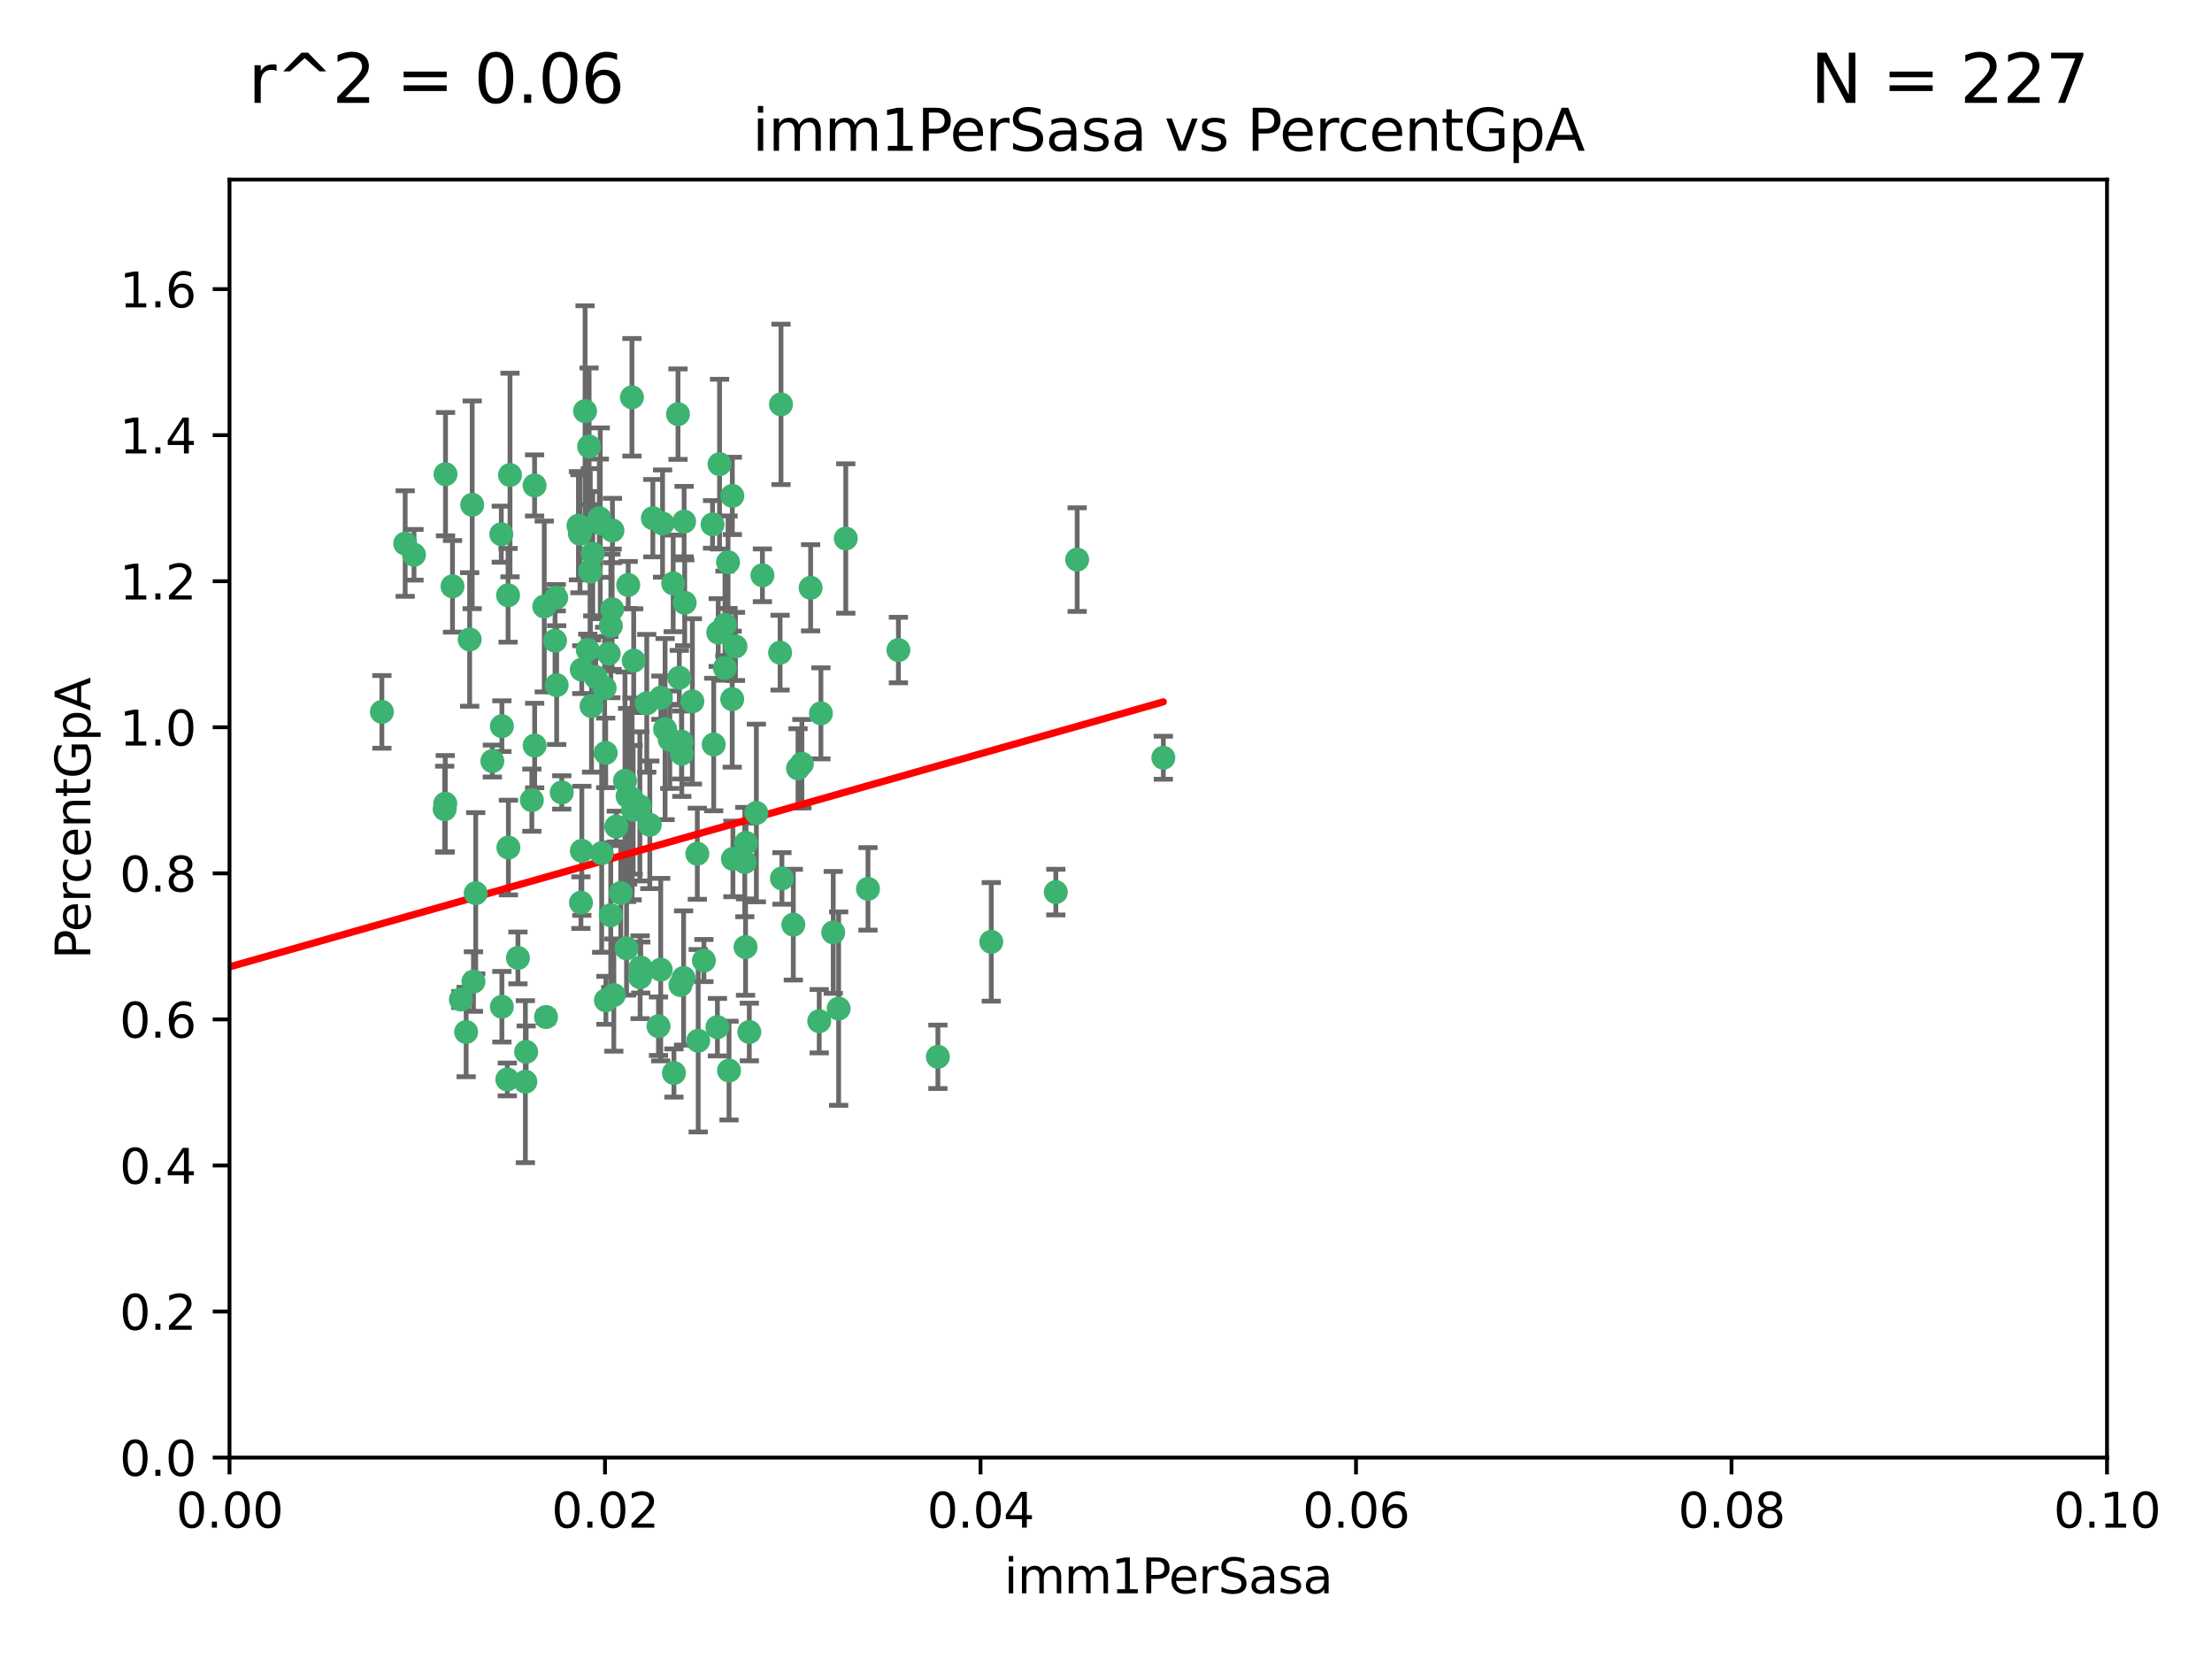 <?xml version="1.0" encoding="utf-8" standalone="no"?>
<!DOCTYPE svg PUBLIC "-//W3C//DTD SVG 1.1//EN"
  "http://www.w3.org/Graphics/SVG/1.1/DTD/svg11.dtd">
<svg xmlns:xlink="http://www.w3.org/1999/xlink" width="460.8pt" height="345.6pt" viewBox="0 0 460.8 345.6" xmlns="http://www.w3.org/2000/svg" version="1.1">
 <defs>
  <style type="text/css">*{stroke-linejoin: round; stroke-linecap: butt}</style>
 </defs>
 <g id="figure_1">
  <g id="patch_1">
   <path d="M 0 345.6 
L 460.8 345.6 
L 460.8 0 
L 0 0 
z
" style="fill: #ffffff"/>
  </g>
  <g id="axes_1">
   <g id="patch_2">
    <path d="M 47.81 303.64 
L 438.93 303.64 
L 438.93 37.411 
L 47.81 37.411 
z
" style="fill: #ffffff"/>
   </g>
   <g id="PathCollection_1">
    <defs>
     <path id="mca0162fc97" d="M 0 1.118 
C 0.297 1.118 0.581 1 0.791 0.791 
C 1 0.581 1.118 0.297 1.118 0 
C 1.118 -0.297 1 -0.581 0.791 -0.791 
C 0.581 -1 0.297 -1.118 0 -1.118 
C -0.297 -1.118 -0.581 -1 -0.791 -0.791 
C -1 -0.581 -1.118 -0.297 -1.118 0 
C -1.118 0.297 -1 0.581 -0.791 0.791 
C -0.581 1 -0.297 1.118 0 1.118 
z
" style="stroke: #3cb371"/>
    </defs>
    <g clip-path="url(#p8c2506f68c)">
     <use xlink:href="#mca0162fc97" x="94.266" y="122.143" style="fill: #3cb371; stroke: #3cb371"/>
     <use xlink:href="#mca0162fc97" x="97.841" y="133.21" style="fill: #3cb371; stroke: #3cb371"/>
     <use xlink:href="#mca0162fc97" x="86.246" y="115.568" style="fill: #3cb371; stroke: #3cb371"/>
     <use xlink:href="#mca0162fc97" x="84.409" y="113.232" style="fill: #3cb371; stroke: #3cb371"/>
     <use xlink:href="#mca0162fc97" x="136.002" y="107.943" style="fill: #3cb371; stroke: #3cb371"/>
     <use xlink:href="#mca0162fc97" x="92.809" y="98.781" style="fill: #3cb371; stroke: #3cb371"/>
     <use xlink:href="#mca0162fc97" x="149.618" y="131.77" style="fill: #3cb371; stroke: #3cb371"/>
     <use xlink:href="#mca0162fc97" x="98.369" y="105.161" style="fill: #3cb371; stroke: #3cb371"/>
     <use xlink:href="#mca0162fc97" x="113.381" y="126.342" style="fill: #3cb371; stroke: #3cb371"/>
     <use xlink:href="#mca0162fc97" x="122.967" y="119.082" style="fill: #3cb371; stroke: #3cb371"/>
     <use xlink:href="#mca0162fc97" x="122.721" y="93.014" style="fill: #3cb371; stroke: #3cb371"/>
     <use xlink:href="#mca0162fc97" x="125.956" y="143.336" style="fill: #3cb371; stroke: #3cb371"/>
     <use xlink:href="#mca0162fc97" x="153.211" y="134.663" style="fill: #3cb371; stroke: #3cb371"/>
     <use xlink:href="#mca0162fc97" x="146.638" y="200.101" style="fill: #3cb371; stroke: #3cb371"/>
     <use xlink:href="#mca0162fc97" x="138.549" y="151.885" style="fill: #3cb371; stroke: #3cb371"/>
     <use xlink:href="#mca0162fc97" x="111.364" y="101.126" style="fill: #3cb371; stroke: #3cb371"/>
     <use xlink:href="#mca0162fc97" x="104.553" y="151.274" style="fill: #3cb371; stroke: #3cb371"/>
     <use xlink:href="#mca0162fc97" x="131.684" y="166.436" style="fill: #3cb371; stroke: #3cb371"/>
     <use xlink:href="#mca0162fc97" x="157.565" y="169.36" style="fill: #3cb371; stroke: #3cb371"/>
     <use xlink:href="#mca0162fc97" x="120.499" y="109.513" style="fill: #3cb371; stroke: #3cb371"/>
     <use xlink:href="#mca0162fc97" x="124.099" y="141.043" style="fill: #3cb371; stroke: #3cb371"/>
     <use xlink:href="#mca0162fc97" x="121.881" y="85.648" style="fill: #3cb371; stroke: #3cb371"/>
     <use xlink:href="#mca0162fc97" x="125.047" y="109.017" style="fill: #3cb371; stroke: #3cb371"/>
     <use xlink:href="#mca0162fc97" x="110.793" y="166.685" style="fill: #3cb371; stroke: #3cb371"/>
     <use xlink:href="#mca0162fc97" x="125.338" y="177.737" style="fill: #3cb371; stroke: #3cb371"/>
     <use xlink:href="#mca0162fc97" x="115.875" y="124.513" style="fill: #3cb371; stroke: #3cb371"/>
     <use xlink:href="#mca0162fc97" x="115.625" y="133.468" style="fill: #3cb371; stroke: #3cb371"/>
     <use xlink:href="#mca0162fc97" x="166.242" y="160.067" style="fill: #3cb371; stroke: #3cb371"/>
     <use xlink:href="#mca0162fc97" x="122.963" y="118.9" style="fill: #3cb371; stroke: #3cb371"/>
     <use xlink:href="#mca0162fc97" x="122.442" y="135.386" style="fill: #3cb371; stroke: #3cb371"/>
     <use xlink:href="#mca0162fc97" x="106.242" y="98.955" style="fill: #3cb371; stroke: #3cb371"/>
     <use xlink:href="#mca0162fc97" x="121.191" y="139.497" style="fill: #3cb371; stroke: #3cb371"/>
     <use xlink:href="#mca0162fc97" x="132.012" y="137.629" style="fill: #3cb371; stroke: #3cb371"/>
     <use xlink:href="#mca0162fc97" x="137.64" y="201.998" style="fill: #3cb371; stroke: #3cb371"/>
     <use xlink:href="#mca0162fc97" x="113.744" y="211.864" style="fill: #3cb371; stroke: #3cb371"/>
     <use xlink:href="#mca0162fc97" x="171.014" y="148.602" style="fill: #3cb371; stroke: #3cb371"/>
     <use xlink:href="#mca0162fc97" x="124.854" y="107.949" style="fill: #3cb371; stroke: #3cb371"/>
     <use xlink:href="#mca0162fc97" x="104.429" y="111.281" style="fill: #3cb371; stroke: #3cb371"/>
     <use xlink:href="#mca0162fc97" x="92.757" y="167.417" style="fill: #3cb371; stroke: #3cb371"/>
     <use xlink:href="#mca0162fc97" x="130.866" y="121.859" style="fill: #3cb371; stroke: #3cb371"/>
     <use xlink:href="#mca0162fc97" x="92.635" y="168.564" style="fill: #3cb371; stroke: #3cb371"/>
     <use xlink:href="#mca0162fc97" x="141.24" y="86.272" style="fill: #3cb371; stroke: #3cb371"/>
     <use xlink:href="#mca0162fc97" x="133.296" y="167.984" style="fill: #3cb371; stroke: #3cb371"/>
     <use xlink:href="#mca0162fc97" x="168.868" y="122.444" style="fill: #3cb371; stroke: #3cb371"/>
     <use xlink:href="#mca0162fc97" x="123.484" y="115.347" style="fill: #3cb371; stroke: #3cb371"/>
     <use xlink:href="#mca0162fc97" x="127.585" y="110.514" style="fill: #3cb371; stroke: #3cb371"/>
     <use xlink:href="#mca0162fc97" x="105.908" y="176.562" style="fill: #3cb371; stroke: #3cb371"/>
     <use xlink:href="#mca0162fc97" x="142.03" y="157.016" style="fill: #3cb371; stroke: #3cb371"/>
     <use xlink:href="#mca0162fc97" x="148.437" y="109.239" style="fill: #3cb371; stroke: #3cb371"/>
     <use xlink:href="#mca0162fc97" x="126.814" y="136.161" style="fill: #3cb371; stroke: #3cb371"/>
     <use xlink:href="#mca0162fc97" x="109.607" y="219.119" style="fill: #3cb371; stroke: #3cb371"/>
     <use xlink:href="#mca0162fc97" x="105.685" y="224.865" style="fill: #3cb371; stroke: #3cb371"/>
     <use xlink:href="#mca0162fc97" x="130.736" y="165.873" style="fill: #3cb371; stroke: #3cb371"/>
     <use xlink:href="#mca0162fc97" x="96.012" y="208.215" style="fill: #3cb371; stroke: #3cb371"/>
     <use xlink:href="#mca0162fc97" x="137.67" y="145.341" style="fill: #3cb371; stroke: #3cb371"/>
     <use xlink:href="#mca0162fc97" x="149.45" y="213.979" style="fill: #3cb371; stroke: #3cb371"/>
     <use xlink:href="#mca0162fc97" x="127.872" y="207.286" style="fill: #3cb371; stroke: #3cb371"/>
     <use xlink:href="#mca0162fc97" x="138.026" y="109.065" style="fill: #3cb371; stroke: #3cb371"/>
     <use xlink:href="#mca0162fc97" x="99.101" y="186.072" style="fill: #3cb371; stroke: #3cb371"/>
     <use xlink:href="#mca0162fc97" x="142.635" y="125.569" style="fill: #3cb371; stroke: #3cb371"/>
     <use xlink:href="#mca0162fc97" x="139.529" y="154.097" style="fill: #3cb371; stroke: #3cb371"/>
     <use xlink:href="#mca0162fc97" x="152.681" y="178.926" style="fill: #3cb371; stroke: #3cb371"/>
     <use xlink:href="#mca0162fc97" x="135.367" y="171.824" style="fill: #3cb371; stroke: #3cb371"/>
     <use xlink:href="#mca0162fc97" x="167.05" y="159.094" style="fill: #3cb371; stroke: #3cb371"/>
     <use xlink:href="#mca0162fc97" x="141.51" y="141.181" style="fill: #3cb371; stroke: #3cb371"/>
     <use xlink:href="#mca0162fc97" x="149.895" y="96.69" style="fill: #3cb371; stroke: #3cb371"/>
     <use xlink:href="#mca0162fc97" x="127.25" y="130.388" style="fill: #3cb371; stroke: #3cb371"/>
     <use xlink:href="#mca0162fc97" x="120.813" y="111.192" style="fill: #3cb371; stroke: #3cb371"/>
     <use xlink:href="#mca0162fc97" x="158.825" y="119.843" style="fill: #3cb371; stroke: #3cb371"/>
     <use xlink:href="#mca0162fc97" x="117.026" y="165.075" style="fill: #3cb371; stroke: #3cb371"/>
     <use xlink:href="#mca0162fc97" x="115.962" y="142.72" style="fill: #3cb371; stroke: #3cb371"/>
     <use xlink:href="#mca0162fc97" x="140.238" y="121.528" style="fill: #3cb371; stroke: #3cb371"/>
     <use xlink:href="#mca0162fc97" x="127.519" y="126.913" style="fill: #3cb371; stroke: #3cb371"/>
     <use xlink:href="#mca0162fc97" x="151.029" y="130.173" style="fill: #3cb371; stroke: #3cb371"/>
     <use xlink:href="#mca0162fc97" x="102.566" y="158.542" style="fill: #3cb371; stroke: #3cb371"/>
     <use xlink:href="#mca0162fc97" x="152.533" y="145.644" style="fill: #3cb371; stroke: #3cb371"/>
     <use xlink:href="#mca0162fc97" x="130.521" y="197.559" style="fill: #3cb371; stroke: #3cb371"/>
     <use xlink:href="#mca0162fc97" x="141.979" y="154.498" style="fill: #3cb371; stroke: #3cb371"/>
     <use xlink:href="#mca0162fc97" x="98.631" y="204.475" style="fill: #3cb371; stroke: #3cb371"/>
     <use xlink:href="#mca0162fc97" x="137.177" y="213.781" style="fill: #3cb371; stroke: #3cb371"/>
     <use xlink:href="#mca0162fc97" x="151.665" y="117.123" style="fill: #3cb371; stroke: #3cb371"/>
     <use xlink:href="#mca0162fc97" x="131.646" y="82.766" style="fill: #3cb371; stroke: #3cb371"/>
     <use xlink:href="#mca0162fc97" x="105.841" y="124.015" style="fill: #3cb371; stroke: #3cb371"/>
     <use xlink:href="#mca0162fc97" x="123.225" y="147.083" style="fill: #3cb371; stroke: #3cb371"/>
     <use xlink:href="#mca0162fc97" x="155.312" y="197.293" style="fill: #3cb371; stroke: #3cb371"/>
     <use xlink:href="#mca0162fc97" x="107.894" y="199.555" style="fill: #3cb371; stroke: #3cb371"/>
     <use xlink:href="#mca0162fc97" x="152.557" y="103.302" style="fill: #3cb371; stroke: #3cb371"/>
     <use xlink:href="#mca0162fc97" x="144.236" y="146.106" style="fill: #3cb371; stroke: #3cb371"/>
     <use xlink:href="#mca0162fc97" x="148.679" y="155.095" style="fill: #3cb371; stroke: #3cb371"/>
     <use xlink:href="#mca0162fc97" x="145.266" y="177.849" style="fill: #3cb371; stroke: #3cb371"/>
     <use xlink:href="#mca0162fc97" x="151.871" y="223.019" style="fill: #3cb371; stroke: #3cb371"/>
     <use xlink:href="#mca0162fc97" x="140.393" y="223.525" style="fill: #3cb371; stroke: #3cb371"/>
     <use xlink:href="#mca0162fc97" x="224.392" y="116.576" style="fill: #3cb371; stroke: #3cb371"/>
     <use xlink:href="#mca0162fc97" x="162.509" y="135.958" style="fill: #3cb371; stroke: #3cb371"/>
     <use xlink:href="#mca0162fc97" x="170.659" y="212.733" style="fill: #3cb371; stroke: #3cb371"/>
     <use xlink:href="#mca0162fc97" x="155.405" y="175.59" style="fill: #3cb371; stroke: #3cb371"/>
     <use xlink:href="#mca0162fc97" x="131.898" y="168.689" style="fill: #3cb371; stroke: #3cb371"/>
     <use xlink:href="#mca0162fc97" x="242.344" y="157.852" style="fill: #3cb371; stroke: #3cb371"/>
     <use xlink:href="#mca0162fc97" x="165.262" y="192.625" style="fill: #3cb371; stroke: #3cb371"/>
     <use xlink:href="#mca0162fc97" x="162.89" y="182.992" style="fill: #3cb371; stroke: #3cb371"/>
     <use xlink:href="#mca0162fc97" x="156.097" y="214.985" style="fill: #3cb371; stroke: #3cb371"/>
     <use xlink:href="#mca0162fc97" x="79.555" y="148.297" style="fill: #3cb371; stroke: #3cb371"/>
     <use xlink:href="#mca0162fc97" x="142.513" y="108.658" style="fill: #3cb371; stroke: #3cb371"/>
     <use xlink:href="#mca0162fc97" x="128.385" y="172.188" style="fill: #3cb371; stroke: #3cb371"/>
     <use xlink:href="#mca0162fc97" x="141.751" y="205.202" style="fill: #3cb371; stroke: #3cb371"/>
     <use xlink:href="#mca0162fc97" x="127.229" y="190.652" style="fill: #3cb371; stroke: #3cb371"/>
     <use xlink:href="#mca0162fc97" x="187.158" y="135.415" style="fill: #3cb371; stroke: #3cb371"/>
     <use xlink:href="#mca0162fc97" x="121.022" y="188.041" style="fill: #3cb371; stroke: #3cb371"/>
     <use xlink:href="#mca0162fc97" x="176.19" y="112.178" style="fill: #3cb371; stroke: #3cb371"/>
     <use xlink:href="#mca0162fc97" x="142.406" y="203.727" style="fill: #3cb371; stroke: #3cb371"/>
     <use xlink:href="#mca0162fc97" x="129.315" y="186.034" style="fill: #3cb371; stroke: #3cb371"/>
     <use xlink:href="#mca0162fc97" x="162.698" y="84.238" style="fill: #3cb371; stroke: #3cb371"/>
     <use xlink:href="#mca0162fc97" x="111.378" y="155.307" style="fill: #3cb371; stroke: #3cb371"/>
     <use xlink:href="#mca0162fc97" x="180.817" y="185.169" style="fill: #3cb371; stroke: #3cb371"/>
     <use xlink:href="#mca0162fc97" x="97.107" y="214.987" style="fill: #3cb371; stroke: #3cb371"/>
     <use xlink:href="#mca0162fc97" x="133.346" y="203.575" style="fill: #3cb371; stroke: #3cb371"/>
     <use xlink:href="#mca0162fc97" x="133.47" y="201.55" style="fill: #3cb371; stroke: #3cb371"/>
     <use xlink:href="#mca0162fc97" x="130.194" y="162.658" style="fill: #3cb371; stroke: #3cb371"/>
     <use xlink:href="#mca0162fc97" x="134.731" y="146.514" style="fill: #3cb371; stroke: #3cb371"/>
     <use xlink:href="#mca0162fc97" x="109.445" y="225.333" style="fill: #3cb371; stroke: #3cb371"/>
     <use xlink:href="#mca0162fc97" x="121.206" y="177.24" style="fill: #3cb371; stroke: #3cb371"/>
     <use xlink:href="#mca0162fc97" x="126.179" y="156.841" style="fill: #3cb371; stroke: #3cb371"/>
     <use xlink:href="#mca0162fc97" x="126.221" y="208.382" style="fill: #3cb371; stroke: #3cb371"/>
     <use xlink:href="#mca0162fc97" x="174.702" y="210.111" style="fill: #3cb371; stroke: #3cb371"/>
     <use xlink:href="#mca0162fc97" x="145.448" y="216.805" style="fill: #3cb371; stroke: #3cb371"/>
     <use xlink:href="#mca0162fc97" x="206.499" y="196.207" style="fill: #3cb371; stroke: #3cb371"/>
     <use xlink:href="#mca0162fc97" x="155.151" y="179.582" style="fill: #3cb371; stroke: #3cb371"/>
     <use xlink:href="#mca0162fc97" x="151.002" y="139.145" style="fill: #3cb371; stroke: #3cb371"/>
     <use xlink:href="#mca0162fc97" x="104.549" y="209.723" style="fill: #3cb371; stroke: #3cb371"/>
     <use xlink:href="#mca0162fc97" x="173.578" y="194.231" style="fill: #3cb371; stroke: #3cb371"/>
     <use xlink:href="#mca0162fc97" x="219.949" y="185.84" style="fill: #3cb371; stroke: #3cb371"/>
     <use xlink:href="#mca0162fc97" x="195.381" y="220.154" style="fill: #3cb371; stroke: #3cb371"/>
    </g>
   </g>
   <g id="matplotlib.axis_1">
    <g id="xtick_1">
     <g id="line2d_1">
      <defs>
       <path id="m3a0360969a" d="M 0 0 
L 0 3.5 
" style="stroke: #000000; stroke-width: 0.8"/>
      </defs>
      <g>
       <use xlink:href="#m3a0360969a" x="47.81" y="303.64" style="stroke: #000000; stroke-width: 0.8"/>
      </g>
     </g>
     <g id="text_1">
      <!-- 0.00 -->
      <g transform="translate(36.677 318.238)scale(0.1 -0.1)">
       <defs>
        <path id="DejaVuSans-30" d="M 2034 4250 
Q 1547 4250 1301 3770 
Q 1056 3291 1056 2328 
Q 1056 1369 1301 889 
Q 1547 409 2034 409 
Q 2525 409 2770 889 
Q 3016 1369 3016 2328 
Q 3016 3291 2770 3770 
Q 2525 4250 2034 4250 
z
M 2034 4750 
Q 2819 4750 3233 4129 
Q 3647 3509 3647 2328 
Q 3647 1150 3233 529 
Q 2819 -91 2034 -91 
Q 1250 -91 836 529 
Q 422 1150 422 2328 
Q 422 3509 836 4129 
Q 1250 4750 2034 4750 
z
" transform="scale(0.016)"/>
        <path id="DejaVuSans-2e" d="M 684 794 
L 1344 794 
L 1344 0 
L 684 0 
L 684 794 
z
" transform="scale(0.016)"/>
       </defs>
       <use xlink:href="#DejaVuSans-30"/>
       <use xlink:href="#DejaVuSans-2e" x="63.623"/>
       <use xlink:href="#DejaVuSans-30" x="95.41"/>
       <use xlink:href="#DejaVuSans-30" x="159.033"/>
      </g>
     </g>
    </g>
    <g id="xtick_2">
     <g id="line2d_2">
      <g>
       <use xlink:href="#m3a0360969a" x="126.034" y="303.64" style="stroke: #000000; stroke-width: 0.8"/>
      </g>
     </g>
     <g id="text_2">
      <!-- 0.02 -->
      <g transform="translate(114.901 318.238)scale(0.1 -0.1)">
       <defs>
        <path id="DejaVuSans-32" d="M 1228 531 
L 3431 531 
L 3431 0 
L 469 0 
L 469 531 
Q 828 903 1448 1529 
Q 2069 2156 2228 2338 
Q 2531 2678 2651 2914 
Q 2772 3150 2772 3378 
Q 2772 3750 2511 3984 
Q 2250 4219 1831 4219 
Q 1534 4219 1204 4116 
Q 875 4013 500 3803 
L 500 4441 
Q 881 4594 1212 4672 
Q 1544 4750 1819 4750 
Q 2544 4750 2975 4387 
Q 3406 4025 3406 3419 
Q 3406 3131 3298 2873 
Q 3191 2616 2906 2266 
Q 2828 2175 2409 1742 
Q 1991 1309 1228 531 
z
" transform="scale(0.016)"/>
       </defs>
       <use xlink:href="#DejaVuSans-30"/>
       <use xlink:href="#DejaVuSans-2e" x="63.623"/>
       <use xlink:href="#DejaVuSans-30" x="95.41"/>
       <use xlink:href="#DejaVuSans-32" x="159.033"/>
      </g>
     </g>
    </g>
    <g id="xtick_3">
     <g id="line2d_3">
      <g>
       <use xlink:href="#m3a0360969a" x="204.258" y="303.64" style="stroke: #000000; stroke-width: 0.8"/>
      </g>
     </g>
     <g id="text_3">
      <!-- 0.04 -->
      <g transform="translate(193.125 318.238)scale(0.1 -0.1)">
       <defs>
        <path id="DejaVuSans-34" d="M 2419 4116 
L 825 1625 
L 2419 1625 
L 2419 4116 
z
M 2253 4666 
L 3047 4666 
L 3047 1625 
L 3713 1625 
L 3713 1100 
L 3047 1100 
L 3047 0 
L 2419 0 
L 2419 1100 
L 313 1100 
L 313 1709 
L 2253 4666 
z
" transform="scale(0.016)"/>
       </defs>
       <use xlink:href="#DejaVuSans-30"/>
       <use xlink:href="#DejaVuSans-2e" x="63.623"/>
       <use xlink:href="#DejaVuSans-30" x="95.41"/>
       <use xlink:href="#DejaVuSans-34" x="159.033"/>
      </g>
     </g>
    </g>
    <g id="xtick_4">
     <g id="line2d_4">
      <g>
       <use xlink:href="#m3a0360969a" x="282.482" y="303.64" style="stroke: #000000; stroke-width: 0.8"/>
      </g>
     </g>
     <g id="text_4">
      <!-- 0.06 -->
      <g transform="translate(271.349 318.238)scale(0.1 -0.1)">
       <defs>
        <path id="DejaVuSans-36" d="M 2113 2584 
Q 1688 2584 1439 2293 
Q 1191 2003 1191 1497 
Q 1191 994 1439 701 
Q 1688 409 2113 409 
Q 2538 409 2786 701 
Q 3034 994 3034 1497 
Q 3034 2003 2786 2293 
Q 2538 2584 2113 2584 
z
M 3366 4563 
L 3366 3988 
Q 3128 4100 2886 4159 
Q 2644 4219 2406 4219 
Q 1781 4219 1451 3797 
Q 1122 3375 1075 2522 
Q 1259 2794 1537 2939 
Q 1816 3084 2150 3084 
Q 2853 3084 3261 2657 
Q 3669 2231 3669 1497 
Q 3669 778 3244 343 
Q 2819 -91 2113 -91 
Q 1303 -91 875 529 
Q 447 1150 447 2328 
Q 447 3434 972 4092 
Q 1497 4750 2381 4750 
Q 2619 4750 2861 4703 
Q 3103 4656 3366 4563 
z
" transform="scale(0.016)"/>
       </defs>
       <use xlink:href="#DejaVuSans-30"/>
       <use xlink:href="#DejaVuSans-2e" x="63.623"/>
       <use xlink:href="#DejaVuSans-30" x="95.41"/>
       <use xlink:href="#DejaVuSans-36" x="159.033"/>
      </g>
     </g>
    </g>
    <g id="xtick_5">
     <g id="line2d_5">
      <g>
       <use xlink:href="#m3a0360969a" x="360.706" y="303.64" style="stroke: #000000; stroke-width: 0.8"/>
      </g>
     </g>
     <g id="text_5">
      <!-- 0.08 -->
      <g transform="translate(349.573 318.238)scale(0.1 -0.1)">
       <defs>
        <path id="DejaVuSans-38" d="M 2034 2216 
Q 1584 2216 1326 1975 
Q 1069 1734 1069 1313 
Q 1069 891 1326 650 
Q 1584 409 2034 409 
Q 2484 409 2743 651 
Q 3003 894 3003 1313 
Q 3003 1734 2745 1975 
Q 2488 2216 2034 2216 
z
M 1403 2484 
Q 997 2584 770 2862 
Q 544 3141 544 3541 
Q 544 4100 942 4425 
Q 1341 4750 2034 4750 
Q 2731 4750 3128 4425 
Q 3525 4100 3525 3541 
Q 3525 3141 3298 2862 
Q 3072 2584 2669 2484 
Q 3125 2378 3379 2068 
Q 3634 1759 3634 1313 
Q 3634 634 3220 271 
Q 2806 -91 2034 -91 
Q 1263 -91 848 271 
Q 434 634 434 1313 
Q 434 1759 690 2068 
Q 947 2378 1403 2484 
z
M 1172 3481 
Q 1172 3119 1398 2916 
Q 1625 2713 2034 2713 
Q 2441 2713 2670 2916 
Q 2900 3119 2900 3481 
Q 2900 3844 2670 4047 
Q 2441 4250 2034 4250 
Q 1625 4250 1398 4047 
Q 1172 3844 1172 3481 
z
" transform="scale(0.016)"/>
       </defs>
       <use xlink:href="#DejaVuSans-30"/>
       <use xlink:href="#DejaVuSans-2e" x="63.623"/>
       <use xlink:href="#DejaVuSans-30" x="95.41"/>
       <use xlink:href="#DejaVuSans-38" x="159.033"/>
      </g>
     </g>
    </g>
    <g id="xtick_6">
     <g id="line2d_6">
      <g>
       <use xlink:href="#m3a0360969a" x="438.93" y="303.64" style="stroke: #000000; stroke-width: 0.8"/>
      </g>
     </g>
     <g id="text_6">
      <!-- 0.10 -->
      <g transform="translate(427.797 318.238)scale(0.1 -0.1)">
       <defs>
        <path id="DejaVuSans-31" d="M 794 531 
L 1825 531 
L 1825 4091 
L 703 3866 
L 703 4441 
L 1819 4666 
L 2450 4666 
L 2450 531 
L 3481 531 
L 3481 0 
L 794 0 
L 794 531 
z
" transform="scale(0.016)"/>
       </defs>
       <use xlink:href="#DejaVuSans-30"/>
       <use xlink:href="#DejaVuSans-2e" x="63.623"/>
       <use xlink:href="#DejaVuSans-31" x="95.41"/>
       <use xlink:href="#DejaVuSans-30" x="159.033"/>
      </g>
     </g>
    </g>
    <g id="text_7">
     <!-- imm1PerSasa -->
     <g transform="translate(209.186 331.917)scale(0.1 -0.1)">
      <defs>
       <path id="DejaVuSans-69" d="M 603 3500 
L 1178 3500 
L 1178 0 
L 603 0 
L 603 3500 
z
M 603 4863 
L 1178 4863 
L 1178 4134 
L 603 4134 
L 603 4863 
z
" transform="scale(0.016)"/>
       <path id="DejaVuSans-6d" d="M 3328 2828 
Q 3544 3216 3844 3400 
Q 4144 3584 4550 3584 
Q 5097 3584 5394 3201 
Q 5691 2819 5691 2113 
L 5691 0 
L 5113 0 
L 5113 2094 
Q 5113 2597 4934 2840 
Q 4756 3084 4391 3084 
Q 3944 3084 3684 2787 
Q 3425 2491 3425 1978 
L 3425 0 
L 2847 0 
L 2847 2094 
Q 2847 2600 2669 2842 
Q 2491 3084 2119 3084 
Q 1678 3084 1418 2786 
Q 1159 2488 1159 1978 
L 1159 0 
L 581 0 
L 581 3500 
L 1159 3500 
L 1159 2956 
Q 1356 3278 1631 3431 
Q 1906 3584 2284 3584 
Q 2666 3584 2933 3390 
Q 3200 3197 3328 2828 
z
" transform="scale(0.016)"/>
       <path id="DejaVuSans-50" d="M 1259 4147 
L 1259 2394 
L 2053 2394 
Q 2494 2394 2734 2622 
Q 2975 2850 2975 3272 
Q 2975 3691 2734 3919 
Q 2494 4147 2053 4147 
L 1259 4147 
z
M 628 4666 
L 2053 4666 
Q 2838 4666 3239 4311 
Q 3641 3956 3641 3272 
Q 3641 2581 3239 2228 
Q 2838 1875 2053 1875 
L 1259 1875 
L 1259 0 
L 628 0 
L 628 4666 
z
" transform="scale(0.016)"/>
       <path id="DejaVuSans-65" d="M 3597 1894 
L 3597 1613 
L 953 1613 
Q 991 1019 1311 708 
Q 1631 397 2203 397 
Q 2534 397 2845 478 
Q 3156 559 3463 722 
L 3463 178 
Q 3153 47 2828 -22 
Q 2503 -91 2169 -91 
Q 1331 -91 842 396 
Q 353 884 353 1716 
Q 353 2575 817 3079 
Q 1281 3584 2069 3584 
Q 2775 3584 3186 3129 
Q 3597 2675 3597 1894 
z
M 3022 2063 
Q 3016 2534 2758 2815 
Q 2500 3097 2075 3097 
Q 1594 3097 1305 2825 
Q 1016 2553 972 2059 
L 3022 2063 
z
" transform="scale(0.016)"/>
       <path id="DejaVuSans-72" d="M 2631 2963 
Q 2534 3019 2420 3045 
Q 2306 3072 2169 3072 
Q 1681 3072 1420 2755 
Q 1159 2438 1159 1844 
L 1159 0 
L 581 0 
L 581 3500 
L 1159 3500 
L 1159 2956 
Q 1341 3275 1631 3429 
Q 1922 3584 2338 3584 
Q 2397 3584 2469 3576 
Q 2541 3569 2628 3553 
L 2631 2963 
z
" transform="scale(0.016)"/>
       <path id="DejaVuSans-53" d="M 3425 4513 
L 3425 3897 
Q 3066 4069 2747 4153 
Q 2428 4238 2131 4238 
Q 1616 4238 1336 4038 
Q 1056 3838 1056 3469 
Q 1056 3159 1242 3001 
Q 1428 2844 1947 2747 
L 2328 2669 
Q 3034 2534 3370 2195 
Q 3706 1856 3706 1288 
Q 3706 609 3251 259 
Q 2797 -91 1919 -91 
Q 1588 -91 1214 -16 
Q 841 59 441 206 
L 441 856 
Q 825 641 1194 531 
Q 1563 422 1919 422 
Q 2459 422 2753 634 
Q 3047 847 3047 1241 
Q 3047 1584 2836 1778 
Q 2625 1972 2144 2069 
L 1759 2144 
Q 1053 2284 737 2584 
Q 422 2884 422 3419 
Q 422 4038 858 4394 
Q 1294 4750 2059 4750 
Q 2388 4750 2728 4690 
Q 3069 4631 3425 4513 
z
" transform="scale(0.016)"/>
       <path id="DejaVuSans-61" d="M 2194 1759 
Q 1497 1759 1228 1600 
Q 959 1441 959 1056 
Q 959 750 1161 570 
Q 1363 391 1709 391 
Q 2188 391 2477 730 
Q 2766 1069 2766 1631 
L 2766 1759 
L 2194 1759 
z
M 3341 1997 
L 3341 0 
L 2766 0 
L 2766 531 
Q 2569 213 2275 61 
Q 1981 -91 1556 -91 
Q 1019 -91 701 211 
Q 384 513 384 1019 
Q 384 1609 779 1909 
Q 1175 2209 1959 2209 
L 2766 2209 
L 2766 2266 
Q 2766 2663 2505 2880 
Q 2244 3097 1772 3097 
Q 1472 3097 1187 3025 
Q 903 2953 641 2809 
L 641 3341 
Q 956 3463 1253 3523 
Q 1550 3584 1831 3584 
Q 2591 3584 2966 3190 
Q 3341 2797 3341 1997 
z
" transform="scale(0.016)"/>
       <path id="DejaVuSans-73" d="M 2834 3397 
L 2834 2853 
Q 2591 2978 2328 3040 
Q 2066 3103 1784 3103 
Q 1356 3103 1142 2972 
Q 928 2841 928 2578 
Q 928 2378 1081 2264 
Q 1234 2150 1697 2047 
L 1894 2003 
Q 2506 1872 2764 1633 
Q 3022 1394 3022 966 
Q 3022 478 2636 193 
Q 2250 -91 1575 -91 
Q 1294 -91 989 -36 
Q 684 19 347 128 
L 347 722 
Q 666 556 975 473 
Q 1284 391 1588 391 
Q 1994 391 2212 530 
Q 2431 669 2431 922 
Q 2431 1156 2273 1281 
Q 2116 1406 1581 1522 
L 1381 1569 
Q 847 1681 609 1914 
Q 372 2147 372 2553 
Q 372 3047 722 3315 
Q 1072 3584 1716 3584 
Q 2034 3584 2315 3537 
Q 2597 3491 2834 3397 
z
" transform="scale(0.016)"/>
      </defs>
      <use xlink:href="#DejaVuSans-69"/>
      <use xlink:href="#DejaVuSans-6d" x="27.783"/>
      <use xlink:href="#DejaVuSans-6d" x="125.195"/>
      <use xlink:href="#DejaVuSans-31" x="222.607"/>
      <use xlink:href="#DejaVuSans-50" x="286.23"/>
      <use xlink:href="#DejaVuSans-65" x="342.908"/>
      <use xlink:href="#DejaVuSans-72" x="404.432"/>
      <use xlink:href="#DejaVuSans-53" x="445.545"/>
      <use xlink:href="#DejaVuSans-61" x="509.021"/>
      <use xlink:href="#DejaVuSans-73" x="570.301"/>
      <use xlink:href="#DejaVuSans-61" x="622.4"/>
     </g>
    </g>
   </g>
   <g id="matplotlib.axis_2">
    <g id="ytick_1">
     <g id="line2d_7">
      <defs>
       <path id="m695be24adc" d="M 0 0 
L -3.5 0 
" style="stroke: #000000; stroke-width: 0.8"/>
      </defs>
      <g>
       <use xlink:href="#m695be24adc" x="47.81" y="303.64" style="stroke: #000000; stroke-width: 0.8"/>
      </g>
     </g>
     <g id="text_8">
      <!-- 0.0 -->
      <g transform="translate(24.907 307.439)scale(0.1 -0.1)">
       <use xlink:href="#DejaVuSans-30"/>
       <use xlink:href="#DejaVuSans-2e" x="63.623"/>
       <use xlink:href="#DejaVuSans-30" x="95.41"/>
      </g>
     </g>
    </g>
    <g id="ytick_2">
     <g id="line2d_8">
      <g>
       <use xlink:href="#m695be24adc" x="47.81" y="273.214" style="stroke: #000000; stroke-width: 0.8"/>
      </g>
     </g>
     <g id="text_9">
      <!-- 0.2 -->
      <g transform="translate(24.907 277.013)scale(0.1 -0.1)">
       <use xlink:href="#DejaVuSans-30"/>
       <use xlink:href="#DejaVuSans-2e" x="63.623"/>
       <use xlink:href="#DejaVuSans-32" x="95.41"/>
      </g>
     </g>
    </g>
    <g id="ytick_3">
     <g id="line2d_9">
      <g>
       <use xlink:href="#m695be24adc" x="47.81" y="242.788" style="stroke: #000000; stroke-width: 0.8"/>
      </g>
     </g>
     <g id="text_10">
      <!-- 0.4 -->
      <g transform="translate(24.907 246.587)scale(0.1 -0.1)">
       <use xlink:href="#DejaVuSans-30"/>
       <use xlink:href="#DejaVuSans-2e" x="63.623"/>
       <use xlink:href="#DejaVuSans-34" x="95.41"/>
      </g>
     </g>
    </g>
    <g id="ytick_4">
     <g id="line2d_10">
      <g>
       <use xlink:href="#m695be24adc" x="47.81" y="212.362" style="stroke: #000000; stroke-width: 0.8"/>
      </g>
     </g>
     <g id="text_11">
      <!-- 0.6 -->
      <g transform="translate(24.907 216.161)scale(0.1 -0.1)">
       <use xlink:href="#DejaVuSans-30"/>
       <use xlink:href="#DejaVuSans-2e" x="63.623"/>
       <use xlink:href="#DejaVuSans-36" x="95.41"/>
      </g>
     </g>
    </g>
    <g id="ytick_5">
     <g id="line2d_11">
      <g>
       <use xlink:href="#m695be24adc" x="47.81" y="181.935" style="stroke: #000000; stroke-width: 0.8"/>
      </g>
     </g>
     <g id="text_12">
      <!-- 0.8 -->
      <g transform="translate(24.907 185.735)scale(0.1 -0.1)">
       <use xlink:href="#DejaVuSans-30"/>
       <use xlink:href="#DejaVuSans-2e" x="63.623"/>
       <use xlink:href="#DejaVuSans-38" x="95.41"/>
      </g>
     </g>
    </g>
    <g id="ytick_6">
     <g id="line2d_12">
      <g>
       <use xlink:href="#m695be24adc" x="47.81" y="151.509" style="stroke: #000000; stroke-width: 0.8"/>
      </g>
     </g>
     <g id="text_13">
      <!-- 1.0 -->
      <g transform="translate(24.907 155.308)scale(0.1 -0.1)">
       <use xlink:href="#DejaVuSans-31"/>
       <use xlink:href="#DejaVuSans-2e" x="63.623"/>
       <use xlink:href="#DejaVuSans-30" x="95.41"/>
      </g>
     </g>
    </g>
    <g id="ytick_7">
     <g id="line2d_13">
      <g>
       <use xlink:href="#m695be24adc" x="47.81" y="121.083" style="stroke: #000000; stroke-width: 0.8"/>
      </g>
     </g>
     <g id="text_14">
      <!-- 1.2 -->
      <g transform="translate(24.907 124.882)scale(0.1 -0.1)">
       <use xlink:href="#DejaVuSans-31"/>
       <use xlink:href="#DejaVuSans-2e" x="63.623"/>
       <use xlink:href="#DejaVuSans-32" x="95.41"/>
      </g>
     </g>
    </g>
    <g id="ytick_8">
     <g id="line2d_14">
      <g>
       <use xlink:href="#m695be24adc" x="47.81" y="90.657" style="stroke: #000000; stroke-width: 0.8"/>
      </g>
     </g>
     <g id="text_15">
      <!-- 1.4 -->
      <g transform="translate(24.907 94.456)scale(0.1 -0.1)">
       <use xlink:href="#DejaVuSans-31"/>
       <use xlink:href="#DejaVuSans-2e" x="63.623"/>
       <use xlink:href="#DejaVuSans-34" x="95.41"/>
      </g>
     </g>
    </g>
    <g id="ytick_9">
     <g id="line2d_15">
      <g>
       <use xlink:href="#m695be24adc" x="47.81" y="60.231" style="stroke: #000000; stroke-width: 0.8"/>
      </g>
     </g>
     <g id="text_16">
      <!-- 1.6 -->
      <g transform="translate(24.907 64.03)scale(0.1 -0.1)">
       <use xlink:href="#DejaVuSans-31"/>
       <use xlink:href="#DejaVuSans-2e" x="63.623"/>
       <use xlink:href="#DejaVuSans-36" x="95.41"/>
      </g>
     </g>
    </g>
    <g id="text_17">
     <!-- PercentGpA -->
     <g transform="translate(18.827 199.802)rotate(-90)scale(0.1 -0.1)">
      <defs>
       <path id="DejaVuSans-63" d="M 3122 3366 
L 3122 2828 
Q 2878 2963 2633 3030 
Q 2388 3097 2138 3097 
Q 1578 3097 1268 2742 
Q 959 2388 959 1747 
Q 959 1106 1268 751 
Q 1578 397 2138 397 
Q 2388 397 2633 464 
Q 2878 531 3122 666 
L 3122 134 
Q 2881 22 2623 -34 
Q 2366 -91 2075 -91 
Q 1284 -91 818 406 
Q 353 903 353 1747 
Q 353 2603 823 3093 
Q 1294 3584 2113 3584 
Q 2378 3584 2631 3529 
Q 2884 3475 3122 3366 
z
" transform="scale(0.016)"/>
       <path id="DejaVuSans-6e" d="M 3513 2113 
L 3513 0 
L 2938 0 
L 2938 2094 
Q 2938 2591 2744 2837 
Q 2550 3084 2163 3084 
Q 1697 3084 1428 2787 
Q 1159 2491 1159 1978 
L 1159 0 
L 581 0 
L 581 3500 
L 1159 3500 
L 1159 2956 
Q 1366 3272 1645 3428 
Q 1925 3584 2291 3584 
Q 2894 3584 3203 3211 
Q 3513 2838 3513 2113 
z
" transform="scale(0.016)"/>
       <path id="DejaVuSans-74" d="M 1172 4494 
L 1172 3500 
L 2356 3500 
L 2356 3053 
L 1172 3053 
L 1172 1153 
Q 1172 725 1289 603 
Q 1406 481 1766 481 
L 2356 481 
L 2356 0 
L 1766 0 
Q 1100 0 847 248 
Q 594 497 594 1153 
L 594 3053 
L 172 3053 
L 172 3500 
L 594 3500 
L 594 4494 
L 1172 4494 
z
" transform="scale(0.016)"/>
       <path id="DejaVuSans-47" d="M 3809 666 
L 3809 1919 
L 2778 1919 
L 2778 2438 
L 4434 2438 
L 4434 434 
Q 4069 175 3628 42 
Q 3188 -91 2688 -91 
Q 1594 -91 976 548 
Q 359 1188 359 2328 
Q 359 3472 976 4111 
Q 1594 4750 2688 4750 
Q 3144 4750 3555 4637 
Q 3966 4525 4313 4306 
L 4313 3634 
Q 3963 3931 3569 4081 
Q 3175 4231 2741 4231 
Q 1884 4231 1454 3753 
Q 1025 3275 1025 2328 
Q 1025 1384 1454 906 
Q 1884 428 2741 428 
Q 3075 428 3337 486 
Q 3600 544 3809 666 
z
" transform="scale(0.016)"/>
       <path id="DejaVuSans-70" d="M 1159 525 
L 1159 -1331 
L 581 -1331 
L 581 3500 
L 1159 3500 
L 1159 2969 
Q 1341 3281 1617 3432 
Q 1894 3584 2278 3584 
Q 2916 3584 3314 3078 
Q 3713 2572 3713 1747 
Q 3713 922 3314 415 
Q 2916 -91 2278 -91 
Q 1894 -91 1617 61 
Q 1341 213 1159 525 
z
M 3116 1747 
Q 3116 2381 2855 2742 
Q 2594 3103 2138 3103 
Q 1681 3103 1420 2742 
Q 1159 2381 1159 1747 
Q 1159 1113 1420 752 
Q 1681 391 2138 391 
Q 2594 391 2855 752 
Q 3116 1113 3116 1747 
z
" transform="scale(0.016)"/>
       <path id="DejaVuSans-41" d="M 2188 4044 
L 1331 1722 
L 3047 1722 
L 2188 4044 
z
M 1831 4666 
L 2547 4666 
L 4325 0 
L 3669 0 
L 3244 1197 
L 1141 1197 
L 716 0 
L 50 0 
L 1831 4666 
z
" transform="scale(0.016)"/>
      </defs>
      <use xlink:href="#DejaVuSans-50"/>
      <use xlink:href="#DejaVuSans-65" x="56.678"/>
      <use xlink:href="#DejaVuSans-72" x="118.201"/>
      <use xlink:href="#DejaVuSans-63" x="157.064"/>
      <use xlink:href="#DejaVuSans-65" x="212.045"/>
      <use xlink:href="#DejaVuSans-6e" x="273.568"/>
      <use xlink:href="#DejaVuSans-74" x="336.947"/>
      <use xlink:href="#DejaVuSans-47" x="376.156"/>
      <use xlink:href="#DejaVuSans-70" x="453.646"/>
      <use xlink:href="#DejaVuSans-41" x="517.123"/>
     </g>
    </g>
   </g>
   <g id="LineCollection_1">
    <path d="M 94.266 131.684 
L 94.266 112.601 
" clip-path="url(#p8c2506f68c)" style="fill: none; stroke: #696969"/>
    <path d="M 97.841 147.122 
L 97.841 119.298 
" clip-path="url(#p8c2506f68c)" style="fill: none; stroke: #696969"/>
    <path d="M 86.246 120.843 
L 86.246 110.292 
" clip-path="url(#p8c2506f68c)" style="fill: none; stroke: #696969"/>
    <path d="M 84.409 124.224 
L 84.409 102.241 
" clip-path="url(#p8c2506f68c)" style="fill: none; stroke: #696969"/>
    <path d="M 136.002 116.002 
L 136.002 99.884 
" clip-path="url(#p8c2506f68c)" style="fill: none; stroke: #696969"/>
    <path d="M 92.809 111.622 
L 92.809 85.94 
" clip-path="url(#p8c2506f68c)" style="fill: none; stroke: #696969"/>
    <path d="M 149.618 138.833 
L 149.618 124.706 
" clip-path="url(#p8c2506f68c)" style="fill: none; stroke: #696969"/>
    <path d="M 98.369 126.793 
L 98.369 83.529 
" clip-path="url(#p8c2506f68c)" style="fill: none; stroke: #696969"/>
    <path d="M 113.381 144.131 
L 113.381 108.553 
" clip-path="url(#p8c2506f68c)" style="fill: none; stroke: #696969"/>
    <path d="M 122.967 140.54 
L 122.967 97.624 
" clip-path="url(#p8c2506f68c)" style="fill: none; stroke: #696969"/>
    <path d="M 122.721 109.37 
L 122.721 76.657 
" clip-path="url(#p8c2506f68c)" style="fill: none; stroke: #696969"/>
    <path d="M 125.956 155.999 
L 125.956 130.673 
" clip-path="url(#p8c2506f68c)" style="fill: none; stroke: #696969"/>
    <path d="M 153.211 141.76 
L 153.211 127.565 
" clip-path="url(#p8c2506f68c)" style="fill: none; stroke: #696969"/>
    <path d="M 146.638 204.49 
L 146.638 195.712 
" clip-path="url(#p8c2506f68c)" style="fill: none; stroke: #696969"/>
    <path d="M 138.549 170.748 
L 138.549 133.021 
" clip-path="url(#p8c2506f68c)" style="fill: none; stroke: #696969"/>
    <path d="M 111.364 107.492 
L 111.364 94.76 
" clip-path="url(#p8c2506f68c)" style="fill: none; stroke: #696969"/>
    <path d="M 104.553 156.555 
L 104.553 145.993 
" clip-path="url(#p8c2506f68c)" style="fill: none; stroke: #696969"/>
    <path d="M 131.684 187.454 
L 131.684 145.417 
" clip-path="url(#p8c2506f68c)" style="fill: none; stroke: #696969"/>
    <path d="M 157.565 187.862 
L 157.565 150.857 
" clip-path="url(#p8c2506f68c)" style="fill: none; stroke: #696969"/>
    <path d="M 120.499 120.79 
L 120.499 98.237 
" clip-path="url(#p8c2506f68c)" style="fill: none; stroke: #696969"/>
    <path d="M 124.099 145.137 
L 124.099 136.95 
" clip-path="url(#p8c2506f68c)" style="fill: none; stroke: #696969"/>
    <path d="M 121.881 107.604 
L 121.881 63.693 
" clip-path="url(#p8c2506f68c)" style="fill: none; stroke: #696969"/>
    <path d="M 125.047 128.892 
L 125.047 89.143 
" clip-path="url(#p8c2506f68c)" style="fill: none; stroke: #696969"/>
    <path d="M 110.793 173.167 
L 110.793 160.202 
" clip-path="url(#p8c2506f68c)" style="fill: none; stroke: #696969"/>
    <path d="M 125.338 198.37 
L 125.338 157.105 
" clip-path="url(#p8c2506f68c)" style="fill: none; stroke: #696969"/>
    <path d="M 115.875 127.259 
L 115.875 121.767 
" clip-path="url(#p8c2506f68c)" style="fill: none; stroke: #696969"/>
    <path d="M 115.625 144.058 
L 115.625 122.877 
" clip-path="url(#p8c2506f68c)" style="fill: none; stroke: #696969"/>
    <path d="M 166.242 168.337 
L 166.242 151.798 
" clip-path="url(#p8c2506f68c)" style="fill: none; stroke: #696969"/>
    <path d="M 122.963 132.664 
L 122.963 105.136 
" clip-path="url(#p8c2506f68c)" style="fill: none; stroke: #696969"/>
    <path d="M 122.442 138.663 
L 122.442 132.109 
" clip-path="url(#p8c2506f68c)" style="fill: none; stroke: #696969"/>
    <path d="M 106.242 120.165 
L 106.242 77.745 
" clip-path="url(#p8c2506f68c)" style="fill: none; stroke: #696969"/>
    <path d="M 121.191 144.481 
L 121.191 134.514 
" clip-path="url(#p8c2506f68c)" style="fill: none; stroke: #696969"/>
    <path d="M 132.012 148.436 
L 132.012 126.823 
" clip-path="url(#p8c2506f68c)" style="fill: none; stroke: #696969"/>
    <path d="M 137.64 221.006 
L 137.64 182.989 
" clip-path="url(#p8c2506f68c)" style="fill: none; stroke: #696969"/>
    <path d="M 113.744 213.072 
L 113.744 210.656 
" clip-path="url(#p8c2506f68c)" style="fill: none; stroke: #696969"/>
    <path d="M 171.014 158.086 
L 171.014 139.118 
" clip-path="url(#p8c2506f68c)" style="fill: none; stroke: #696969"/>
    <path d="M 124.854 120.265 
L 124.854 95.634 
" clip-path="url(#p8c2506f68c)" style="fill: none; stroke: #696969"/>
    <path d="M 104.429 117.118 
L 104.429 105.444 
" clip-path="url(#p8c2506f68c)" style="fill: none; stroke: #696969"/>
    <path d="M 92.757 177.442 
L 92.757 157.392 
" clip-path="url(#p8c2506f68c)" style="fill: none; stroke: #696969"/>
    <path d="M 130.866 126.751 
L 130.866 116.967 
" clip-path="url(#p8c2506f68c)" style="fill: none; stroke: #696969"/>
    <path d="M 92.635 177.513 
L 92.635 159.615 
" clip-path="url(#p8c2506f68c)" style="fill: none; stroke: #696969"/>
    <path d="M 141.24 95.691 
L 141.24 76.852 
" clip-path="url(#p8c2506f68c)" style="fill: none; stroke: #696969"/>
    <path d="M 133.296 183.521 
L 133.296 152.447 
" clip-path="url(#p8c2506f68c)" style="fill: none; stroke: #696969"/>
    <path d="M 168.868 131.425 
L 168.868 113.463 
" clip-path="url(#p8c2506f68c)" style="fill: none; stroke: #696969"/>
    <path d="M 123.484 128.299 
L 123.484 102.395 
" clip-path="url(#p8c2506f68c)" style="fill: none; stroke: #696969"/>
    <path d="M 127.585 117.217 
L 127.585 103.811 
" clip-path="url(#p8c2506f68c)" style="fill: none; stroke: #696969"/>
    <path d="M 105.908 186.427 
L 105.908 166.697 
" clip-path="url(#p8c2506f68c)" style="fill: none; stroke: #696969"/>
    <path d="M 142.03 165.913 
L 142.03 148.118 
" clip-path="url(#p8c2506f68c)" style="fill: none; stroke: #696969"/>
    <path d="M 148.437 114.195 
L 148.437 104.283 
" clip-path="url(#p8c2506f68c)" style="fill: none; stroke: #696969"/>
    <path d="M 126.814 139.736 
L 126.814 132.587 
" clip-path="url(#p8c2506f68c)" style="fill: none; stroke: #696969"/>
    <path d="M 109.607 224.512 
L 109.607 213.726 
" clip-path="url(#p8c2506f68c)" style="fill: none; stroke: #696969"/>
    <path d="M 105.685 228.285 
L 105.685 221.445 
" clip-path="url(#p8c2506f68c)" style="fill: none; stroke: #696969"/>
    <path d="M 130.736 184.172 
L 130.736 147.574 
" clip-path="url(#p8c2506f68c)" style="fill: none; stroke: #696969"/>
    <path d="M 96.012 209.889 
L 96.012 206.542 
" clip-path="url(#p8c2506f68c)" style="fill: none; stroke: #696969"/>
    <path d="M 137.67 149.851 
L 137.67 140.831 
" clip-path="url(#p8c2506f68c)" style="fill: none; stroke: #696969"/>
    <path d="M 149.45 219.969 
L 149.45 207.99 
" clip-path="url(#p8c2506f68c)" style="fill: none; stroke: #696969"/>
    <path d="M 127.872 218.975 
L 127.872 195.596 
" clip-path="url(#p8c2506f68c)" style="fill: none; stroke: #696969"/>
    <path d="M 138.026 120.232 
L 138.026 97.898 
" clip-path="url(#p8c2506f68c)" style="fill: none; stroke: #696969"/>
    <path d="M 99.101 202.862 
L 99.101 169.282 
" clip-path="url(#p8c2506f68c)" style="fill: none; stroke: #696969"/>
    <path d="M 142.635 134.51 
L 142.635 116.629 
" clip-path="url(#p8c2506f68c)" style="fill: none; stroke: #696969"/>
    <path d="M 139.529 164.246 
L 139.529 143.949 
" clip-path="url(#p8c2506f68c)" style="fill: none; stroke: #696969"/>
    <path d="M 152.681 186.801 
L 152.681 171.051 
" clip-path="url(#p8c2506f68c)" style="fill: none; stroke: #696969"/>
    <path d="M 135.367 185.115 
L 135.367 158.533 
" clip-path="url(#p8c2506f68c)" style="fill: none; stroke: #696969"/>
    <path d="M 167.05 168.305 
L 167.05 149.883 
" clip-path="url(#p8c2506f68c)" style="fill: none; stroke: #696969"/>
    <path d="M 141.51 146.872 
L 141.51 135.491 
" clip-path="url(#p8c2506f68c)" style="fill: none; stroke: #696969"/>
    <path d="M 149.895 114.37 
L 149.895 79.009 
" clip-path="url(#p8c2506f68c)" style="fill: none; stroke: #696969"/>
    <path d="M 127.25 145.35 
L 127.25 115.426 
" clip-path="url(#p8c2506f68c)" style="fill: none; stroke: #696969"/>
    <path d="M 120.813 123.488 
L 120.813 98.897 
" clip-path="url(#p8c2506f68c)" style="fill: none; stroke: #696969"/>
    <path d="M 158.825 125.336 
L 158.825 114.351 
" clip-path="url(#p8c2506f68c)" style="fill: none; stroke: #696969"/>
    <path d="M 117.026 168.546 
L 117.026 161.604 
" clip-path="url(#p8c2506f68c)" style="fill: none; stroke: #696969"/>
    <path d="M 115.962 155.094 
L 115.962 130.347 
" clip-path="url(#p8c2506f68c)" style="fill: none; stroke: #696969"/>
    <path d="M 140.238 131.591 
L 140.238 111.465 
" clip-path="url(#p8c2506f68c)" style="fill: none; stroke: #696969"/>
    <path d="M 127.519 139.456 
L 127.519 114.37 
" clip-path="url(#p8c2506f68c)" style="fill: none; stroke: #696969"/>
    <path d="M 151.029 141.379 
L 151.029 118.966 
" clip-path="url(#p8c2506f68c)" style="fill: none; stroke: #696969"/>
    <path d="M 102.566 161.867 
L 102.566 155.217 
" clip-path="url(#p8c2506f68c)" style="fill: none; stroke: #696969"/>
    <path d="M 152.533 159.813 
L 152.533 131.474 
" clip-path="url(#p8c2506f68c)" style="fill: none; stroke: #696969"/>
    <path d="M 130.521 207.303 
L 130.521 187.815 
" clip-path="url(#p8c2506f68c)" style="fill: none; stroke: #696969"/>
    <path d="M 141.979 162.273 
L 141.979 146.722 
" clip-path="url(#p8c2506f68c)" style="fill: none; stroke: #696969"/>
    <path d="M 98.631 210.678 
L 98.631 198.273 
" clip-path="url(#p8c2506f68c)" style="fill: none; stroke: #696969"/>
    <path d="M 137.177 219.871 
L 137.177 207.692 
" clip-path="url(#p8c2506f68c)" style="fill: none; stroke: #696969"/>
    <path d="M 151.665 126.763 
L 151.665 107.483 
" clip-path="url(#p8c2506f68c)" style="fill: none; stroke: #696969"/>
    <path d="M 131.646 95.013 
L 131.646 70.519 
" clip-path="url(#p8c2506f68c)" style="fill: none; stroke: #696969"/>
    <path d="M 105.841 133.777 
L 105.841 114.253 
" clip-path="url(#p8c2506f68c)" style="fill: none; stroke: #696969"/>
    <path d="M 123.225 160.851 
L 123.225 133.315 
" clip-path="url(#p8c2506f68c)" style="fill: none; stroke: #696969"/>
    <path d="M 155.312 207.327 
L 155.312 187.259 
" clip-path="url(#p8c2506f68c)" style="fill: none; stroke: #696969"/>
    <path d="M 107.894 204.953 
L 107.894 194.158 
" clip-path="url(#p8c2506f68c)" style="fill: none; stroke: #696969"/>
    <path d="M 152.557 111.355 
L 152.557 95.25 
" clip-path="url(#p8c2506f68c)" style="fill: none; stroke: #696969"/>
    <path d="M 144.236 163.326 
L 144.236 128.886 
" clip-path="url(#p8c2506f68c)" style="fill: none; stroke: #696969"/>
    <path d="M 148.679 168.9 
L 148.679 141.29 
" clip-path="url(#p8c2506f68c)" style="fill: none; stroke: #696969"/>
    <path d="M 145.266 187.334 
L 145.266 168.364 
" clip-path="url(#p8c2506f68c)" style="fill: none; stroke: #696969"/>
    <path d="M 151.871 233.302 
L 151.871 212.736 
" clip-path="url(#p8c2506f68c)" style="fill: none; stroke: #696969"/>
    <path d="M 140.393 228.546 
L 140.393 218.504 
" clip-path="url(#p8c2506f68c)" style="fill: none; stroke: #696969"/>
    <path d="M 224.392 127.369 
L 224.392 105.784 
" clip-path="url(#p8c2506f68c)" style="fill: none; stroke: #696969"/>
    <path d="M 162.509 143.75 
L 162.509 128.166 
" clip-path="url(#p8c2506f68c)" style="fill: none; stroke: #696969"/>
    <path d="M 170.659 219.331 
L 170.659 206.134 
" clip-path="url(#p8c2506f68c)" style="fill: none; stroke: #696969"/>
    <path d="M 155.405 179.727 
L 155.405 171.452 
" clip-path="url(#p8c2506f68c)" style="fill: none; stroke: #696969"/>
    <path d="M 131.898 182.093 
L 131.898 155.286 
" clip-path="url(#p8c2506f68c)" style="fill: none; stroke: #696969"/>
    <path d="M 242.344 162.333 
L 242.344 153.37 
" clip-path="url(#p8c2506f68c)" style="fill: none; stroke: #696969"/>
    <path d="M 165.262 204.16 
L 165.262 181.09 
" clip-path="url(#p8c2506f68c)" style="fill: none; stroke: #696969"/>
    <path d="M 162.89 188.363 
L 162.89 177.621 
" clip-path="url(#p8c2506f68c)" style="fill: none; stroke: #696969"/>
    <path d="M 156.097 220.987 
L 156.097 208.983 
" clip-path="url(#p8c2506f68c)" style="fill: none; stroke: #696969"/>
    <path d="M 79.555 155.865 
L 79.555 140.729 
" clip-path="url(#p8c2506f68c)" style="fill: none; stroke: #696969"/>
    <path d="M 142.513 115.997 
L 142.513 101.32 
" clip-path="url(#p8c2506f68c)" style="fill: none; stroke: #696969"/>
    <path d="M 128.385 175.398 
L 128.385 168.977 
" clip-path="url(#p8c2506f68c)" style="fill: none; stroke: #696969"/>
    <path d="M 141.751 206.291 
L 141.751 204.114 
" clip-path="url(#p8c2506f68c)" style="fill: none; stroke: #696969"/>
    <path d="M 127.229 205.704 
L 127.229 175.601 
" clip-path="url(#p8c2506f68c)" style="fill: none; stroke: #696969"/>
    <path d="M 187.158 142.239 
L 187.158 128.591 
" clip-path="url(#p8c2506f68c)" style="fill: none; stroke: #696969"/>
    <path d="M 121.022 193.412 
L 121.022 182.671 
" clip-path="url(#p8c2506f68c)" style="fill: none; stroke: #696969"/>
    <path d="M 176.19 127.743 
L 176.19 96.614 
" clip-path="url(#p8c2506f68c)" style="fill: none; stroke: #696969"/>
    <path d="M 142.406 217.705 
L 142.406 189.75 
" clip-path="url(#p8c2506f68c)" style="fill: none; stroke: #696969"/>
    <path d="M 129.315 195.91 
L 129.315 176.158 
" clip-path="url(#p8c2506f68c)" style="fill: none; stroke: #696969"/>
    <path d="M 162.698 100.942 
L 162.698 67.533 
" clip-path="url(#p8c2506f68c)" style="fill: none; stroke: #696969"/>
    <path d="M 111.378 164.111 
L 111.378 146.503 
" clip-path="url(#p8c2506f68c)" style="fill: none; stroke: #696969"/>
    <path d="M 180.817 193.766 
L 180.817 176.573 
" clip-path="url(#p8c2506f68c)" style="fill: none; stroke: #696969"/>
    <path d="M 97.107 224.298 
L 97.107 205.675 
" clip-path="url(#p8c2506f68c)" style="fill: none; stroke: #696969"/>
    <path d="M 133.346 212.193 
L 133.346 194.958 
" clip-path="url(#p8c2506f68c)" style="fill: none; stroke: #696969"/>
    <path d="M 133.47 206.859 
L 133.47 196.24 
" clip-path="url(#p8c2506f68c)" style="fill: none; stroke: #696969"/>
    <path d="M 130.194 185.331 
L 130.194 139.985 
" clip-path="url(#p8c2506f68c)" style="fill: none; stroke: #696969"/>
    <path d="M 134.731 160.864 
L 134.731 132.164 
" clip-path="url(#p8c2506f68c)" style="fill: none; stroke: #696969"/>
    <path d="M 109.445 242.204 
L 109.445 208.462 
" clip-path="url(#p8c2506f68c)" style="fill: none; stroke: #696969"/>
    <path d="M 121.206 190.686 
L 121.206 163.794 
" clip-path="url(#p8c2506f68c)" style="fill: none; stroke: #696969"/>
    <path d="M 126.179 164.083 
L 126.179 149.6 
" clip-path="url(#p8c2506f68c)" style="fill: none; stroke: #696969"/>
    <path d="M 126.221 213.376 
L 126.221 203.389 
" clip-path="url(#p8c2506f68c)" style="fill: none; stroke: #696969"/>
    <path d="M 174.702 230.254 
L 174.702 189.968 
" clip-path="url(#p8c2506f68c)" style="fill: none; stroke: #696969"/>
    <path d="M 145.448 235.804 
L 145.448 197.805 
" clip-path="url(#p8c2506f68c)" style="fill: none; stroke: #696969"/>
    <path d="M 206.499 208.56 
L 206.499 183.854 
" clip-path="url(#p8c2506f68c)" style="fill: none; stroke: #696969"/>
    <path d="M 155.151 190.966 
L 155.151 168.198 
" clip-path="url(#p8c2506f68c)" style="fill: none; stroke: #696969"/>
    <path d="M 151.002 141.705 
L 151.002 136.585 
" clip-path="url(#p8c2506f68c)" style="fill: none; stroke: #696969"/>
    <path d="M 104.549 217.076 
L 104.549 202.37 
" clip-path="url(#p8c2506f68c)" style="fill: none; stroke: #696969"/>
    <path d="M 173.578 206.922 
L 173.578 181.54 
" clip-path="url(#p8c2506f68c)" style="fill: none; stroke: #696969"/>
    <path d="M 219.949 190.597 
L 219.949 181.083 
" clip-path="url(#p8c2506f68c)" style="fill: none; stroke: #696969"/>
    <path d="M 195.381 226.758 
L 195.381 213.55 
" clip-path="url(#p8c2506f68c)" style="fill: none; stroke: #696969"/>
   </g>
   <g id="line2d_16">
    <defs>
     <path id="me541435bb3" d="M 2 0 
L -2 -0 
" style="stroke: #696969"/>
    </defs>
    <g clip-path="url(#p8c2506f68c)">
     <use xlink:href="#me541435bb3" x="94.266" y="131.684" style="fill: #696969; stroke: #696969"/>
     <use xlink:href="#me541435bb3" x="97.841" y="147.122" style="fill: #696969; stroke: #696969"/>
     <use xlink:href="#me541435bb3" x="86.246" y="120.843" style="fill: #696969; stroke: #696969"/>
     <use xlink:href="#me541435bb3" x="84.409" y="124.224" style="fill: #696969; stroke: #696969"/>
     <use xlink:href="#me541435bb3" x="136.002" y="116.002" style="fill: #696969; stroke: #696969"/>
     <use xlink:href="#me541435bb3" x="92.809" y="111.622" style="fill: #696969; stroke: #696969"/>
     <use xlink:href="#me541435bb3" x="149.618" y="138.833" style="fill: #696969; stroke: #696969"/>
     <use xlink:href="#me541435bb3" x="98.369" y="126.793" style="fill: #696969; stroke: #696969"/>
     <use xlink:href="#me541435bb3" x="113.381" y="144.131" style="fill: #696969; stroke: #696969"/>
     <use xlink:href="#me541435bb3" x="122.967" y="140.54" style="fill: #696969; stroke: #696969"/>
     <use xlink:href="#me541435bb3" x="122.721" y="109.37" style="fill: #696969; stroke: #696969"/>
     <use xlink:href="#me541435bb3" x="125.956" y="155.999" style="fill: #696969; stroke: #696969"/>
     <use xlink:href="#me541435bb3" x="153.211" y="141.76" style="fill: #696969; stroke: #696969"/>
     <use xlink:href="#me541435bb3" x="146.638" y="204.49" style="fill: #696969; stroke: #696969"/>
     <use xlink:href="#me541435bb3" x="138.549" y="170.748" style="fill: #696969; stroke: #696969"/>
     <use xlink:href="#me541435bb3" x="111.364" y="107.492" style="fill: #696969; stroke: #696969"/>
     <use xlink:href="#me541435bb3" x="104.553" y="156.555" style="fill: #696969; stroke: #696969"/>
     <use xlink:href="#me541435bb3" x="131.684" y="187.454" style="fill: #696969; stroke: #696969"/>
     <use xlink:href="#me541435bb3" x="157.565" y="187.862" style="fill: #696969; stroke: #696969"/>
     <use xlink:href="#me541435bb3" x="120.499" y="120.79" style="fill: #696969; stroke: #696969"/>
     <use xlink:href="#me541435bb3" x="124.099" y="145.137" style="fill: #696969; stroke: #696969"/>
     <use xlink:href="#me541435bb3" x="121.881" y="107.604" style="fill: #696969; stroke: #696969"/>
     <use xlink:href="#me541435bb3" x="125.047" y="128.892" style="fill: #696969; stroke: #696969"/>
     <use xlink:href="#me541435bb3" x="110.793" y="173.167" style="fill: #696969; stroke: #696969"/>
     <use xlink:href="#me541435bb3" x="125.338" y="198.37" style="fill: #696969; stroke: #696969"/>
     <use xlink:href="#me541435bb3" x="115.875" y="127.259" style="fill: #696969; stroke: #696969"/>
     <use xlink:href="#me541435bb3" x="115.625" y="144.058" style="fill: #696969; stroke: #696969"/>
     <use xlink:href="#me541435bb3" x="166.242" y="168.337" style="fill: #696969; stroke: #696969"/>
     <use xlink:href="#me541435bb3" x="122.963" y="132.664" style="fill: #696969; stroke: #696969"/>
     <use xlink:href="#me541435bb3" x="122.442" y="138.663" style="fill: #696969; stroke: #696969"/>
     <use xlink:href="#me541435bb3" x="106.242" y="120.165" style="fill: #696969; stroke: #696969"/>
     <use xlink:href="#me541435bb3" x="121.191" y="144.481" style="fill: #696969; stroke: #696969"/>
     <use xlink:href="#me541435bb3" x="132.012" y="148.436" style="fill: #696969; stroke: #696969"/>
     <use xlink:href="#me541435bb3" x="137.64" y="221.006" style="fill: #696969; stroke: #696969"/>
     <use xlink:href="#me541435bb3" x="113.744" y="213.072" style="fill: #696969; stroke: #696969"/>
     <use xlink:href="#me541435bb3" x="171.014" y="158.086" style="fill: #696969; stroke: #696969"/>
     <use xlink:href="#me541435bb3" x="124.854" y="120.265" style="fill: #696969; stroke: #696969"/>
     <use xlink:href="#me541435bb3" x="104.429" y="117.118" style="fill: #696969; stroke: #696969"/>
     <use xlink:href="#me541435bb3" x="92.757" y="177.442" style="fill: #696969; stroke: #696969"/>
     <use xlink:href="#me541435bb3" x="130.866" y="126.751" style="fill: #696969; stroke: #696969"/>
     <use xlink:href="#me541435bb3" x="92.635" y="177.513" style="fill: #696969; stroke: #696969"/>
     <use xlink:href="#me541435bb3" x="141.24" y="95.691" style="fill: #696969; stroke: #696969"/>
     <use xlink:href="#me541435bb3" x="133.296" y="183.521" style="fill: #696969; stroke: #696969"/>
     <use xlink:href="#me541435bb3" x="168.868" y="131.425" style="fill: #696969; stroke: #696969"/>
     <use xlink:href="#me541435bb3" x="123.484" y="128.299" style="fill: #696969; stroke: #696969"/>
     <use xlink:href="#me541435bb3" x="127.585" y="117.217" style="fill: #696969; stroke: #696969"/>
     <use xlink:href="#me541435bb3" x="105.908" y="186.427" style="fill: #696969; stroke: #696969"/>
     <use xlink:href="#me541435bb3" x="142.03" y="165.913" style="fill: #696969; stroke: #696969"/>
     <use xlink:href="#me541435bb3" x="148.437" y="114.195" style="fill: #696969; stroke: #696969"/>
     <use xlink:href="#me541435bb3" x="126.814" y="139.736" style="fill: #696969; stroke: #696969"/>
     <use xlink:href="#me541435bb3" x="109.607" y="224.512" style="fill: #696969; stroke: #696969"/>
     <use xlink:href="#me541435bb3" x="105.685" y="228.285" style="fill: #696969; stroke: #696969"/>
     <use xlink:href="#me541435bb3" x="130.736" y="184.172" style="fill: #696969; stroke: #696969"/>
     <use xlink:href="#me541435bb3" x="96.012" y="209.889" style="fill: #696969; stroke: #696969"/>
     <use xlink:href="#me541435bb3" x="137.67" y="149.851" style="fill: #696969; stroke: #696969"/>
     <use xlink:href="#me541435bb3" x="149.45" y="219.969" style="fill: #696969; stroke: #696969"/>
     <use xlink:href="#me541435bb3" x="127.872" y="218.975" style="fill: #696969; stroke: #696969"/>
     <use xlink:href="#me541435bb3" x="138.026" y="120.232" style="fill: #696969; stroke: #696969"/>
     <use xlink:href="#me541435bb3" x="99.101" y="202.862" style="fill: #696969; stroke: #696969"/>
     <use xlink:href="#me541435bb3" x="142.635" y="134.51" style="fill: #696969; stroke: #696969"/>
     <use xlink:href="#me541435bb3" x="139.529" y="164.246" style="fill: #696969; stroke: #696969"/>
     <use xlink:href="#me541435bb3" x="152.681" y="186.801" style="fill: #696969; stroke: #696969"/>
     <use xlink:href="#me541435bb3" x="135.367" y="185.115" style="fill: #696969; stroke: #696969"/>
     <use xlink:href="#me541435bb3" x="167.05" y="168.305" style="fill: #696969; stroke: #696969"/>
     <use xlink:href="#me541435bb3" x="141.51" y="146.872" style="fill: #696969; stroke: #696969"/>
     <use xlink:href="#me541435bb3" x="149.895" y="114.37" style="fill: #696969; stroke: #696969"/>
     <use xlink:href="#me541435bb3" x="127.25" y="145.35" style="fill: #696969; stroke: #696969"/>
     <use xlink:href="#me541435bb3" x="120.813" y="123.488" style="fill: #696969; stroke: #696969"/>
     <use xlink:href="#me541435bb3" x="158.825" y="125.336" style="fill: #696969; stroke: #696969"/>
     <use xlink:href="#me541435bb3" x="117.026" y="168.546" style="fill: #696969; stroke: #696969"/>
     <use xlink:href="#me541435bb3" x="115.962" y="155.094" style="fill: #696969; stroke: #696969"/>
     <use xlink:href="#me541435bb3" x="140.238" y="131.591" style="fill: #696969; stroke: #696969"/>
     <use xlink:href="#me541435bb3" x="127.519" y="139.456" style="fill: #696969; stroke: #696969"/>
     <use xlink:href="#me541435bb3" x="151.029" y="141.379" style="fill: #696969; stroke: #696969"/>
     <use xlink:href="#me541435bb3" x="102.566" y="161.867" style="fill: #696969; stroke: #696969"/>
     <use xlink:href="#me541435bb3" x="152.533" y="159.813" style="fill: #696969; stroke: #696969"/>
     <use xlink:href="#me541435bb3" x="130.521" y="207.303" style="fill: #696969; stroke: #696969"/>
     <use xlink:href="#me541435bb3" x="141.979" y="162.273" style="fill: #696969; stroke: #696969"/>
     <use xlink:href="#me541435bb3" x="98.631" y="210.678" style="fill: #696969; stroke: #696969"/>
     <use xlink:href="#me541435bb3" x="137.177" y="219.871" style="fill: #696969; stroke: #696969"/>
     <use xlink:href="#me541435bb3" x="151.665" y="126.763" style="fill: #696969; stroke: #696969"/>
     <use xlink:href="#me541435bb3" x="131.646" y="95.013" style="fill: #696969; stroke: #696969"/>
     <use xlink:href="#me541435bb3" x="105.841" y="133.777" style="fill: #696969; stroke: #696969"/>
     <use xlink:href="#me541435bb3" x="123.225" y="160.851" style="fill: #696969; stroke: #696969"/>
     <use xlink:href="#me541435bb3" x="155.312" y="207.327" style="fill: #696969; stroke: #696969"/>
     <use xlink:href="#me541435bb3" x="107.894" y="204.953" style="fill: #696969; stroke: #696969"/>
     <use xlink:href="#me541435bb3" x="152.557" y="111.355" style="fill: #696969; stroke: #696969"/>
     <use xlink:href="#me541435bb3" x="144.236" y="163.326" style="fill: #696969; stroke: #696969"/>
     <use xlink:href="#me541435bb3" x="148.679" y="168.9" style="fill: #696969; stroke: #696969"/>
     <use xlink:href="#me541435bb3" x="145.266" y="187.334" style="fill: #696969; stroke: #696969"/>
     <use xlink:href="#me541435bb3" x="151.871" y="233.302" style="fill: #696969; stroke: #696969"/>
     <use xlink:href="#me541435bb3" x="140.393" y="228.546" style="fill: #696969; stroke: #696969"/>
     <use xlink:href="#me541435bb3" x="224.392" y="127.369" style="fill: #696969; stroke: #696969"/>
     <use xlink:href="#me541435bb3" x="162.509" y="143.75" style="fill: #696969; stroke: #696969"/>
     <use xlink:href="#me541435bb3" x="170.659" y="219.331" style="fill: #696969; stroke: #696969"/>
     <use xlink:href="#me541435bb3" x="155.405" y="179.727" style="fill: #696969; stroke: #696969"/>
     <use xlink:href="#me541435bb3" x="131.898" y="182.093" style="fill: #696969; stroke: #696969"/>
     <use xlink:href="#me541435bb3" x="242.344" y="162.333" style="fill: #696969; stroke: #696969"/>
     <use xlink:href="#me541435bb3" x="165.262" y="204.16" style="fill: #696969; stroke: #696969"/>
     <use xlink:href="#me541435bb3" x="162.89" y="188.363" style="fill: #696969; stroke: #696969"/>
     <use xlink:href="#me541435bb3" x="156.097" y="220.987" style="fill: #696969; stroke: #696969"/>
     <use xlink:href="#me541435bb3" x="79.555" y="155.865" style="fill: #696969; stroke: #696969"/>
     <use xlink:href="#me541435bb3" x="142.513" y="115.997" style="fill: #696969; stroke: #696969"/>
     <use xlink:href="#me541435bb3" x="128.385" y="175.398" style="fill: #696969; stroke: #696969"/>
     <use xlink:href="#me541435bb3" x="141.751" y="206.291" style="fill: #696969; stroke: #696969"/>
     <use xlink:href="#me541435bb3" x="127.229" y="205.704" style="fill: #696969; stroke: #696969"/>
     <use xlink:href="#me541435bb3" x="187.158" y="142.239" style="fill: #696969; stroke: #696969"/>
     <use xlink:href="#me541435bb3" x="121.022" y="193.412" style="fill: #696969; stroke: #696969"/>
     <use xlink:href="#me541435bb3" x="176.19" y="127.743" style="fill: #696969; stroke: #696969"/>
     <use xlink:href="#me541435bb3" x="142.406" y="217.705" style="fill: #696969; stroke: #696969"/>
     <use xlink:href="#me541435bb3" x="129.315" y="195.91" style="fill: #696969; stroke: #696969"/>
     <use xlink:href="#me541435bb3" x="162.698" y="100.942" style="fill: #696969; stroke: #696969"/>
     <use xlink:href="#me541435bb3" x="111.378" y="164.111" style="fill: #696969; stroke: #696969"/>
     <use xlink:href="#me541435bb3" x="180.817" y="193.766" style="fill: #696969; stroke: #696969"/>
     <use xlink:href="#me541435bb3" x="97.107" y="224.298" style="fill: #696969; stroke: #696969"/>
     <use xlink:href="#me541435bb3" x="133.346" y="212.193" style="fill: #696969; stroke: #696969"/>
     <use xlink:href="#me541435bb3" x="133.47" y="206.859" style="fill: #696969; stroke: #696969"/>
     <use xlink:href="#me541435bb3" x="130.194" y="185.331" style="fill: #696969; stroke: #696969"/>
     <use xlink:href="#me541435bb3" x="134.731" y="160.864" style="fill: #696969; stroke: #696969"/>
     <use xlink:href="#me541435bb3" x="109.445" y="242.204" style="fill: #696969; stroke: #696969"/>
     <use xlink:href="#me541435bb3" x="121.206" y="190.686" style="fill: #696969; stroke: #696969"/>
     <use xlink:href="#me541435bb3" x="126.179" y="164.083" style="fill: #696969; stroke: #696969"/>
     <use xlink:href="#me541435bb3" x="126.221" y="213.376" style="fill: #696969; stroke: #696969"/>
     <use xlink:href="#me541435bb3" x="174.702" y="230.254" style="fill: #696969; stroke: #696969"/>
     <use xlink:href="#me541435bb3" x="145.448" y="235.804" style="fill: #696969; stroke: #696969"/>
     <use xlink:href="#me541435bb3" x="206.499" y="208.56" style="fill: #696969; stroke: #696969"/>
     <use xlink:href="#me541435bb3" x="155.151" y="190.966" style="fill: #696969; stroke: #696969"/>
     <use xlink:href="#me541435bb3" x="151.002" y="141.705" style="fill: #696969; stroke: #696969"/>
     <use xlink:href="#me541435bb3" x="104.549" y="217.076" style="fill: #696969; stroke: #696969"/>
     <use xlink:href="#me541435bb3" x="173.578" y="206.922" style="fill: #696969; stroke: #696969"/>
     <use xlink:href="#me541435bb3" x="219.949" y="190.597" style="fill: #696969; stroke: #696969"/>
     <use xlink:href="#me541435bb3" x="195.381" y="226.758" style="fill: #696969; stroke: #696969"/>
    </g>
   </g>
   <g id="line2d_17">
    <g clip-path="url(#p8c2506f68c)">
     <use xlink:href="#me541435bb3" x="94.266" y="112.601" style="fill: #696969; stroke: #696969"/>
     <use xlink:href="#me541435bb3" x="97.841" y="119.298" style="fill: #696969; stroke: #696969"/>
     <use xlink:href="#me541435bb3" x="86.246" y="110.292" style="fill: #696969; stroke: #696969"/>
     <use xlink:href="#me541435bb3" x="84.409" y="102.241" style="fill: #696969; stroke: #696969"/>
     <use xlink:href="#me541435bb3" x="136.002" y="99.884" style="fill: #696969; stroke: #696969"/>
     <use xlink:href="#me541435bb3" x="92.809" y="85.94" style="fill: #696969; stroke: #696969"/>
     <use xlink:href="#me541435bb3" x="149.618" y="124.706" style="fill: #696969; stroke: #696969"/>
     <use xlink:href="#me541435bb3" x="98.369" y="83.529" style="fill: #696969; stroke: #696969"/>
     <use xlink:href="#me541435bb3" x="113.381" y="108.553" style="fill: #696969; stroke: #696969"/>
     <use xlink:href="#me541435bb3" x="122.967" y="97.624" style="fill: #696969; stroke: #696969"/>
     <use xlink:href="#me541435bb3" x="122.721" y="76.657" style="fill: #696969; stroke: #696969"/>
     <use xlink:href="#me541435bb3" x="125.956" y="130.673" style="fill: #696969; stroke: #696969"/>
     <use xlink:href="#me541435bb3" x="153.211" y="127.565" style="fill: #696969; stroke: #696969"/>
     <use xlink:href="#me541435bb3" x="146.638" y="195.712" style="fill: #696969; stroke: #696969"/>
     <use xlink:href="#me541435bb3" x="138.549" y="133.021" style="fill: #696969; stroke: #696969"/>
     <use xlink:href="#me541435bb3" x="111.364" y="94.76" style="fill: #696969; stroke: #696969"/>
     <use xlink:href="#me541435bb3" x="104.553" y="145.993" style="fill: #696969; stroke: #696969"/>
     <use xlink:href="#me541435bb3" x="131.684" y="145.417" style="fill: #696969; stroke: #696969"/>
     <use xlink:href="#me541435bb3" x="157.565" y="150.857" style="fill: #696969; stroke: #696969"/>
     <use xlink:href="#me541435bb3" x="120.499" y="98.237" style="fill: #696969; stroke: #696969"/>
     <use xlink:href="#me541435bb3" x="124.099" y="136.95" style="fill: #696969; stroke: #696969"/>
     <use xlink:href="#me541435bb3" x="121.881" y="63.693" style="fill: #696969; stroke: #696969"/>
     <use xlink:href="#me541435bb3" x="125.047" y="89.143" style="fill: #696969; stroke: #696969"/>
     <use xlink:href="#me541435bb3" x="110.793" y="160.202" style="fill: #696969; stroke: #696969"/>
     <use xlink:href="#me541435bb3" x="125.338" y="157.105" style="fill: #696969; stroke: #696969"/>
     <use xlink:href="#me541435bb3" x="115.875" y="121.767" style="fill: #696969; stroke: #696969"/>
     <use xlink:href="#me541435bb3" x="115.625" y="122.877" style="fill: #696969; stroke: #696969"/>
     <use xlink:href="#me541435bb3" x="166.242" y="151.798" style="fill: #696969; stroke: #696969"/>
     <use xlink:href="#me541435bb3" x="122.963" y="105.136" style="fill: #696969; stroke: #696969"/>
     <use xlink:href="#me541435bb3" x="122.442" y="132.109" style="fill: #696969; stroke: #696969"/>
     <use xlink:href="#me541435bb3" x="106.242" y="77.745" style="fill: #696969; stroke: #696969"/>
     <use xlink:href="#me541435bb3" x="121.191" y="134.514" style="fill: #696969; stroke: #696969"/>
     <use xlink:href="#me541435bb3" x="132.012" y="126.823" style="fill: #696969; stroke: #696969"/>
     <use xlink:href="#me541435bb3" x="137.64" y="182.989" style="fill: #696969; stroke: #696969"/>
     <use xlink:href="#me541435bb3" x="113.744" y="210.656" style="fill: #696969; stroke: #696969"/>
     <use xlink:href="#me541435bb3" x="171.014" y="139.118" style="fill: #696969; stroke: #696969"/>
     <use xlink:href="#me541435bb3" x="124.854" y="95.634" style="fill: #696969; stroke: #696969"/>
     <use xlink:href="#me541435bb3" x="104.429" y="105.444" style="fill: #696969; stroke: #696969"/>
     <use xlink:href="#me541435bb3" x="92.757" y="157.392" style="fill: #696969; stroke: #696969"/>
     <use xlink:href="#me541435bb3" x="130.866" y="116.967" style="fill: #696969; stroke: #696969"/>
     <use xlink:href="#me541435bb3" x="92.635" y="159.615" style="fill: #696969; stroke: #696969"/>
     <use xlink:href="#me541435bb3" x="141.24" y="76.852" style="fill: #696969; stroke: #696969"/>
     <use xlink:href="#me541435bb3" x="133.296" y="152.447" style="fill: #696969; stroke: #696969"/>
     <use xlink:href="#me541435bb3" x="168.868" y="113.463" style="fill: #696969; stroke: #696969"/>
     <use xlink:href="#me541435bb3" x="123.484" y="102.395" style="fill: #696969; stroke: #696969"/>
     <use xlink:href="#me541435bb3" x="127.585" y="103.811" style="fill: #696969; stroke: #696969"/>
     <use xlink:href="#me541435bb3" x="105.908" y="166.697" style="fill: #696969; stroke: #696969"/>
     <use xlink:href="#me541435bb3" x="142.03" y="148.118" style="fill: #696969; stroke: #696969"/>
     <use xlink:href="#me541435bb3" x="148.437" y="104.283" style="fill: #696969; stroke: #696969"/>
     <use xlink:href="#me541435bb3" x="126.814" y="132.587" style="fill: #696969; stroke: #696969"/>
     <use xlink:href="#me541435bb3" x="109.607" y="213.726" style="fill: #696969; stroke: #696969"/>
     <use xlink:href="#me541435bb3" x="105.685" y="221.445" style="fill: #696969; stroke: #696969"/>
     <use xlink:href="#me541435bb3" x="130.736" y="147.574" style="fill: #696969; stroke: #696969"/>
     <use xlink:href="#me541435bb3" x="96.012" y="206.542" style="fill: #696969; stroke: #696969"/>
     <use xlink:href="#me541435bb3" x="137.67" y="140.831" style="fill: #696969; stroke: #696969"/>
     <use xlink:href="#me541435bb3" x="149.45" y="207.99" style="fill: #696969; stroke: #696969"/>
     <use xlink:href="#me541435bb3" x="127.872" y="195.596" style="fill: #696969; stroke: #696969"/>
     <use xlink:href="#me541435bb3" x="138.026" y="97.898" style="fill: #696969; stroke: #696969"/>
     <use xlink:href="#me541435bb3" x="99.101" y="169.282" style="fill: #696969; stroke: #696969"/>
     <use xlink:href="#me541435bb3" x="142.635" y="116.629" style="fill: #696969; stroke: #696969"/>
     <use xlink:href="#me541435bb3" x="139.529" y="143.949" style="fill: #696969; stroke: #696969"/>
     <use xlink:href="#me541435bb3" x="152.681" y="171.051" style="fill: #696969; stroke: #696969"/>
     <use xlink:href="#me541435bb3" x="135.367" y="158.533" style="fill: #696969; stroke: #696969"/>
     <use xlink:href="#me541435bb3" x="167.05" y="149.883" style="fill: #696969; stroke: #696969"/>
     <use xlink:href="#me541435bb3" x="141.51" y="135.491" style="fill: #696969; stroke: #696969"/>
     <use xlink:href="#me541435bb3" x="149.895" y="79.009" style="fill: #696969; stroke: #696969"/>
     <use xlink:href="#me541435bb3" x="127.25" y="115.426" style="fill: #696969; stroke: #696969"/>
     <use xlink:href="#me541435bb3" x="120.813" y="98.897" style="fill: #696969; stroke: #696969"/>
     <use xlink:href="#me541435bb3" x="158.825" y="114.351" style="fill: #696969; stroke: #696969"/>
     <use xlink:href="#me541435bb3" x="117.026" y="161.604" style="fill: #696969; stroke: #696969"/>
     <use xlink:href="#me541435bb3" x="115.962" y="130.347" style="fill: #696969; stroke: #696969"/>
     <use xlink:href="#me541435bb3" x="140.238" y="111.465" style="fill: #696969; stroke: #696969"/>
     <use xlink:href="#me541435bb3" x="127.519" y="114.37" style="fill: #696969; stroke: #696969"/>
     <use xlink:href="#me541435bb3" x="151.029" y="118.966" style="fill: #696969; stroke: #696969"/>
     <use xlink:href="#me541435bb3" x="102.566" y="155.217" style="fill: #696969; stroke: #696969"/>
     <use xlink:href="#me541435bb3" x="152.533" y="131.474" style="fill: #696969; stroke: #696969"/>
     <use xlink:href="#me541435bb3" x="130.521" y="187.815" style="fill: #696969; stroke: #696969"/>
     <use xlink:href="#me541435bb3" x="141.979" y="146.722" style="fill: #696969; stroke: #696969"/>
     <use xlink:href="#me541435bb3" x="98.631" y="198.273" style="fill: #696969; stroke: #696969"/>
     <use xlink:href="#me541435bb3" x="137.177" y="207.692" style="fill: #696969; stroke: #696969"/>
     <use xlink:href="#me541435bb3" x="151.665" y="107.483" style="fill: #696969; stroke: #696969"/>
     <use xlink:href="#me541435bb3" x="131.646" y="70.519" style="fill: #696969; stroke: #696969"/>
     <use xlink:href="#me541435bb3" x="105.841" y="114.253" style="fill: #696969; stroke: #696969"/>
     <use xlink:href="#me541435bb3" x="123.225" y="133.315" style="fill: #696969; stroke: #696969"/>
     <use xlink:href="#me541435bb3" x="155.312" y="187.259" style="fill: #696969; stroke: #696969"/>
     <use xlink:href="#me541435bb3" x="107.894" y="194.158" style="fill: #696969; stroke: #696969"/>
     <use xlink:href="#me541435bb3" x="152.557" y="95.25" style="fill: #696969; stroke: #696969"/>
     <use xlink:href="#me541435bb3" x="144.236" y="128.886" style="fill: #696969; stroke: #696969"/>
     <use xlink:href="#me541435bb3" x="148.679" y="141.29" style="fill: #696969; stroke: #696969"/>
     <use xlink:href="#me541435bb3" x="145.266" y="168.364" style="fill: #696969; stroke: #696969"/>
     <use xlink:href="#me541435bb3" x="151.871" y="212.736" style="fill: #696969; stroke: #696969"/>
     <use xlink:href="#me541435bb3" x="140.393" y="218.504" style="fill: #696969; stroke: #696969"/>
     <use xlink:href="#me541435bb3" x="224.392" y="105.784" style="fill: #696969; stroke: #696969"/>
     <use xlink:href="#me541435bb3" x="162.509" y="128.166" style="fill: #696969; stroke: #696969"/>
     <use xlink:href="#me541435bb3" x="170.659" y="206.134" style="fill: #696969; stroke: #696969"/>
     <use xlink:href="#me541435bb3" x="155.405" y="171.452" style="fill: #696969; stroke: #696969"/>
     <use xlink:href="#me541435bb3" x="131.898" y="155.286" style="fill: #696969; stroke: #696969"/>
     <use xlink:href="#me541435bb3" x="242.344" y="153.37" style="fill: #696969; stroke: #696969"/>
     <use xlink:href="#me541435bb3" x="165.262" y="181.09" style="fill: #696969; stroke: #696969"/>
     <use xlink:href="#me541435bb3" x="162.89" y="177.621" style="fill: #696969; stroke: #696969"/>
     <use xlink:href="#me541435bb3" x="156.097" y="208.983" style="fill: #696969; stroke: #696969"/>
     <use xlink:href="#me541435bb3" x="79.555" y="140.729" style="fill: #696969; stroke: #696969"/>
     <use xlink:href="#me541435bb3" x="142.513" y="101.32" style="fill: #696969; stroke: #696969"/>
     <use xlink:href="#me541435bb3" x="128.385" y="168.977" style="fill: #696969; stroke: #696969"/>
     <use xlink:href="#me541435bb3" x="141.751" y="204.114" style="fill: #696969; stroke: #696969"/>
     <use xlink:href="#me541435bb3" x="127.229" y="175.601" style="fill: #696969; stroke: #696969"/>
     <use xlink:href="#me541435bb3" x="187.158" y="128.591" style="fill: #696969; stroke: #696969"/>
     <use xlink:href="#me541435bb3" x="121.022" y="182.671" style="fill: #696969; stroke: #696969"/>
     <use xlink:href="#me541435bb3" x="176.19" y="96.614" style="fill: #696969; stroke: #696969"/>
     <use xlink:href="#me541435bb3" x="142.406" y="189.75" style="fill: #696969; stroke: #696969"/>
     <use xlink:href="#me541435bb3" x="129.315" y="176.158" style="fill: #696969; stroke: #696969"/>
     <use xlink:href="#me541435bb3" x="162.698" y="67.533" style="fill: #696969; stroke: #696969"/>
     <use xlink:href="#me541435bb3" x="111.378" y="146.503" style="fill: #696969; stroke: #696969"/>
     <use xlink:href="#me541435bb3" x="180.817" y="176.573" style="fill: #696969; stroke: #696969"/>
     <use xlink:href="#me541435bb3" x="97.107" y="205.675" style="fill: #696969; stroke: #696969"/>
     <use xlink:href="#me541435bb3" x="133.346" y="194.958" style="fill: #696969; stroke: #696969"/>
     <use xlink:href="#me541435bb3" x="133.47" y="196.24" style="fill: #696969; stroke: #696969"/>
     <use xlink:href="#me541435bb3" x="130.194" y="139.985" style="fill: #696969; stroke: #696969"/>
     <use xlink:href="#me541435bb3" x="134.731" y="132.164" style="fill: #696969; stroke: #696969"/>
     <use xlink:href="#me541435bb3" x="109.445" y="208.462" style="fill: #696969; stroke: #696969"/>
     <use xlink:href="#me541435bb3" x="121.206" y="163.794" style="fill: #696969; stroke: #696969"/>
     <use xlink:href="#me541435bb3" x="126.179" y="149.6" style="fill: #696969; stroke: #696969"/>
     <use xlink:href="#me541435bb3" x="126.221" y="203.389" style="fill: #696969; stroke: #696969"/>
     <use xlink:href="#me541435bb3" x="174.702" y="189.968" style="fill: #696969; stroke: #696969"/>
     <use xlink:href="#me541435bb3" x="145.448" y="197.805" style="fill: #696969; stroke: #696969"/>
     <use xlink:href="#me541435bb3" x="206.499" y="183.854" style="fill: #696969; stroke: #696969"/>
     <use xlink:href="#me541435bb3" x="155.151" y="168.198" style="fill: #696969; stroke: #696969"/>
     <use xlink:href="#me541435bb3" x="151.002" y="136.585" style="fill: #696969; stroke: #696969"/>
     <use xlink:href="#me541435bb3" x="104.549" y="202.37" style="fill: #696969; stroke: #696969"/>
     <use xlink:href="#me541435bb3" x="173.578" y="181.54" style="fill: #696969; stroke: #696969"/>
     <use xlink:href="#me541435bb3" x="219.949" y="181.083" style="fill: #696969; stroke: #696969"/>
     <use xlink:href="#me541435bb3" x="195.381" y="213.55" style="fill: #696969; stroke: #696969"/>
    </g>
   </g>
   <g id="line2d_18">
    <path d="M 94.266 188.232 
L 242.344 146.21 
L 36.099 204.739 
L 195.381 159.538 
" clip-path="url(#p8c2506f68c)" style="fill: none; stroke: #ff0000; stroke-width: 1.5; stroke-linecap: square"/>
   </g>
   <g id="line2d_19">
    <defs>
     <path id="ma99fdd9b5a" d="M 0 2 
C 0.53 2 1.039 1.789 1.414 1.414 
C 1.789 1.039 2 0.53 2 0 
C 2 -0.53 1.789 -1.039 1.414 -1.414 
C 1.039 -1.789 0.53 -2 0 -2 
C -0.53 -2 -1.039 -1.789 -1.414 -1.414 
C -1.789 -1.039 -2 -0.53 -2 0 
C -2 0.53 -1.789 1.039 -1.414 1.414 
C -1.039 1.789 -0.53 2 0 2 
z
" style="stroke: #3cb371"/>
    </defs>
    <g clip-path="url(#p8c2506f68c)">
     <use xlink:href="#ma99fdd9b5a" x="94.266" y="122.143" style="fill: #3cb371; stroke: #3cb371"/>
     <use xlink:href="#ma99fdd9b5a" x="97.841" y="133.21" style="fill: #3cb371; stroke: #3cb371"/>
     <use xlink:href="#ma99fdd9b5a" x="86.246" y="115.568" style="fill: #3cb371; stroke: #3cb371"/>
     <use xlink:href="#ma99fdd9b5a" x="84.409" y="113.232" style="fill: #3cb371; stroke: #3cb371"/>
     <use xlink:href="#ma99fdd9b5a" x="136.002" y="107.943" style="fill: #3cb371; stroke: #3cb371"/>
     <use xlink:href="#ma99fdd9b5a" x="92.809" y="98.781" style="fill: #3cb371; stroke: #3cb371"/>
     <use xlink:href="#ma99fdd9b5a" x="149.618" y="131.77" style="fill: #3cb371; stroke: #3cb371"/>
     <use xlink:href="#ma99fdd9b5a" x="98.369" y="105.161" style="fill: #3cb371; stroke: #3cb371"/>
     <use xlink:href="#ma99fdd9b5a" x="113.381" y="126.342" style="fill: #3cb371; stroke: #3cb371"/>
     <use xlink:href="#ma99fdd9b5a" x="122.967" y="119.082" style="fill: #3cb371; stroke: #3cb371"/>
     <use xlink:href="#ma99fdd9b5a" x="122.721" y="93.014" style="fill: #3cb371; stroke: #3cb371"/>
     <use xlink:href="#ma99fdd9b5a" x="125.956" y="143.336" style="fill: #3cb371; stroke: #3cb371"/>
     <use xlink:href="#ma99fdd9b5a" x="153.211" y="134.663" style="fill: #3cb371; stroke: #3cb371"/>
     <use xlink:href="#ma99fdd9b5a" x="146.638" y="200.101" style="fill: #3cb371; stroke: #3cb371"/>
     <use xlink:href="#ma99fdd9b5a" x="138.549" y="151.885" style="fill: #3cb371; stroke: #3cb371"/>
     <use xlink:href="#ma99fdd9b5a" x="111.364" y="101.126" style="fill: #3cb371; stroke: #3cb371"/>
     <use xlink:href="#ma99fdd9b5a" x="104.553" y="151.274" style="fill: #3cb371; stroke: #3cb371"/>
     <use xlink:href="#ma99fdd9b5a" x="131.684" y="166.436" style="fill: #3cb371; stroke: #3cb371"/>
     <use xlink:href="#ma99fdd9b5a" x="157.565" y="169.36" style="fill: #3cb371; stroke: #3cb371"/>
     <use xlink:href="#ma99fdd9b5a" x="120.499" y="109.513" style="fill: #3cb371; stroke: #3cb371"/>
     <use xlink:href="#ma99fdd9b5a" x="124.099" y="141.043" style="fill: #3cb371; stroke: #3cb371"/>
     <use xlink:href="#ma99fdd9b5a" x="121.881" y="85.648" style="fill: #3cb371; stroke: #3cb371"/>
     <use xlink:href="#ma99fdd9b5a" x="125.047" y="109.017" style="fill: #3cb371; stroke: #3cb371"/>
     <use xlink:href="#ma99fdd9b5a" x="110.793" y="166.685" style="fill: #3cb371; stroke: #3cb371"/>
     <use xlink:href="#ma99fdd9b5a" x="125.338" y="177.737" style="fill: #3cb371; stroke: #3cb371"/>
     <use xlink:href="#ma99fdd9b5a" x="115.875" y="124.513" style="fill: #3cb371; stroke: #3cb371"/>
     <use xlink:href="#ma99fdd9b5a" x="115.625" y="133.468" style="fill: #3cb371; stroke: #3cb371"/>
     <use xlink:href="#ma99fdd9b5a" x="166.242" y="160.067" style="fill: #3cb371; stroke: #3cb371"/>
     <use xlink:href="#ma99fdd9b5a" x="122.963" y="118.9" style="fill: #3cb371; stroke: #3cb371"/>
     <use xlink:href="#ma99fdd9b5a" x="122.442" y="135.386" style="fill: #3cb371; stroke: #3cb371"/>
     <use xlink:href="#ma99fdd9b5a" x="106.242" y="98.955" style="fill: #3cb371; stroke: #3cb371"/>
     <use xlink:href="#ma99fdd9b5a" x="121.191" y="139.497" style="fill: #3cb371; stroke: #3cb371"/>
     <use xlink:href="#ma99fdd9b5a" x="132.012" y="137.629" style="fill: #3cb371; stroke: #3cb371"/>
     <use xlink:href="#ma99fdd9b5a" x="137.64" y="201.998" style="fill: #3cb371; stroke: #3cb371"/>
     <use xlink:href="#ma99fdd9b5a" x="113.744" y="211.864" style="fill: #3cb371; stroke: #3cb371"/>
     <use xlink:href="#ma99fdd9b5a" x="171.014" y="148.602" style="fill: #3cb371; stroke: #3cb371"/>
     <use xlink:href="#ma99fdd9b5a" x="124.854" y="107.949" style="fill: #3cb371; stroke: #3cb371"/>
     <use xlink:href="#ma99fdd9b5a" x="104.429" y="111.281" style="fill: #3cb371; stroke: #3cb371"/>
     <use xlink:href="#ma99fdd9b5a" x="92.757" y="167.417" style="fill: #3cb371; stroke: #3cb371"/>
     <use xlink:href="#ma99fdd9b5a" x="130.866" y="121.859" style="fill: #3cb371; stroke: #3cb371"/>
     <use xlink:href="#ma99fdd9b5a" x="92.635" y="168.564" style="fill: #3cb371; stroke: #3cb371"/>
     <use xlink:href="#ma99fdd9b5a" x="141.24" y="86.272" style="fill: #3cb371; stroke: #3cb371"/>
     <use xlink:href="#ma99fdd9b5a" x="133.296" y="167.984" style="fill: #3cb371; stroke: #3cb371"/>
     <use xlink:href="#ma99fdd9b5a" x="168.868" y="122.444" style="fill: #3cb371; stroke: #3cb371"/>
     <use xlink:href="#ma99fdd9b5a" x="123.484" y="115.347" style="fill: #3cb371; stroke: #3cb371"/>
     <use xlink:href="#ma99fdd9b5a" x="127.585" y="110.514" style="fill: #3cb371; stroke: #3cb371"/>
     <use xlink:href="#ma99fdd9b5a" x="105.908" y="176.562" style="fill: #3cb371; stroke: #3cb371"/>
     <use xlink:href="#ma99fdd9b5a" x="142.03" y="157.016" style="fill: #3cb371; stroke: #3cb371"/>
     <use xlink:href="#ma99fdd9b5a" x="148.437" y="109.239" style="fill: #3cb371; stroke: #3cb371"/>
     <use xlink:href="#ma99fdd9b5a" x="126.814" y="136.161" style="fill: #3cb371; stroke: #3cb371"/>
     <use xlink:href="#ma99fdd9b5a" x="109.607" y="219.119" style="fill: #3cb371; stroke: #3cb371"/>
     <use xlink:href="#ma99fdd9b5a" x="105.685" y="224.865" style="fill: #3cb371; stroke: #3cb371"/>
     <use xlink:href="#ma99fdd9b5a" x="130.736" y="165.873" style="fill: #3cb371; stroke: #3cb371"/>
     <use xlink:href="#ma99fdd9b5a" x="96.012" y="208.215" style="fill: #3cb371; stroke: #3cb371"/>
     <use xlink:href="#ma99fdd9b5a" x="137.67" y="145.341" style="fill: #3cb371; stroke: #3cb371"/>
     <use xlink:href="#ma99fdd9b5a" x="149.45" y="213.979" style="fill: #3cb371; stroke: #3cb371"/>
     <use xlink:href="#ma99fdd9b5a" x="127.872" y="207.286" style="fill: #3cb371; stroke: #3cb371"/>
     <use xlink:href="#ma99fdd9b5a" x="138.026" y="109.065" style="fill: #3cb371; stroke: #3cb371"/>
     <use xlink:href="#ma99fdd9b5a" x="99.101" y="186.072" style="fill: #3cb371; stroke: #3cb371"/>
     <use xlink:href="#ma99fdd9b5a" x="142.635" y="125.569" style="fill: #3cb371; stroke: #3cb371"/>
     <use xlink:href="#ma99fdd9b5a" x="139.529" y="154.097" style="fill: #3cb371; stroke: #3cb371"/>
     <use xlink:href="#ma99fdd9b5a" x="152.681" y="178.926" style="fill: #3cb371; stroke: #3cb371"/>
     <use xlink:href="#ma99fdd9b5a" x="135.367" y="171.824" style="fill: #3cb371; stroke: #3cb371"/>
     <use xlink:href="#ma99fdd9b5a" x="167.05" y="159.094" style="fill: #3cb371; stroke: #3cb371"/>
     <use xlink:href="#ma99fdd9b5a" x="141.51" y="141.181" style="fill: #3cb371; stroke: #3cb371"/>
     <use xlink:href="#ma99fdd9b5a" x="149.895" y="96.69" style="fill: #3cb371; stroke: #3cb371"/>
     <use xlink:href="#ma99fdd9b5a" x="127.25" y="130.388" style="fill: #3cb371; stroke: #3cb371"/>
     <use xlink:href="#ma99fdd9b5a" x="120.813" y="111.192" style="fill: #3cb371; stroke: #3cb371"/>
     <use xlink:href="#ma99fdd9b5a" x="158.825" y="119.843" style="fill: #3cb371; stroke: #3cb371"/>
     <use xlink:href="#ma99fdd9b5a" x="117.026" y="165.075" style="fill: #3cb371; stroke: #3cb371"/>
     <use xlink:href="#ma99fdd9b5a" x="115.962" y="142.72" style="fill: #3cb371; stroke: #3cb371"/>
     <use xlink:href="#ma99fdd9b5a" x="140.238" y="121.528" style="fill: #3cb371; stroke: #3cb371"/>
     <use xlink:href="#ma99fdd9b5a" x="127.519" y="126.913" style="fill: #3cb371; stroke: #3cb371"/>
     <use xlink:href="#ma99fdd9b5a" x="151.029" y="130.173" style="fill: #3cb371; stroke: #3cb371"/>
     <use xlink:href="#ma99fdd9b5a" x="102.566" y="158.542" style="fill: #3cb371; stroke: #3cb371"/>
     <use xlink:href="#ma99fdd9b5a" x="152.533" y="145.644" style="fill: #3cb371; stroke: #3cb371"/>
     <use xlink:href="#ma99fdd9b5a" x="130.521" y="197.559" style="fill: #3cb371; stroke: #3cb371"/>
     <use xlink:href="#ma99fdd9b5a" x="141.979" y="154.498" style="fill: #3cb371; stroke: #3cb371"/>
     <use xlink:href="#ma99fdd9b5a" x="98.631" y="204.475" style="fill: #3cb371; stroke: #3cb371"/>
     <use xlink:href="#ma99fdd9b5a" x="137.177" y="213.781" style="fill: #3cb371; stroke: #3cb371"/>
     <use xlink:href="#ma99fdd9b5a" x="151.665" y="117.123" style="fill: #3cb371; stroke: #3cb371"/>
     <use xlink:href="#ma99fdd9b5a" x="131.646" y="82.766" style="fill: #3cb371; stroke: #3cb371"/>
     <use xlink:href="#ma99fdd9b5a" x="105.841" y="124.015" style="fill: #3cb371; stroke: #3cb371"/>
     <use xlink:href="#ma99fdd9b5a" x="123.225" y="147.083" style="fill: #3cb371; stroke: #3cb371"/>
     <use xlink:href="#ma99fdd9b5a" x="155.312" y="197.293" style="fill: #3cb371; stroke: #3cb371"/>
     <use xlink:href="#ma99fdd9b5a" x="107.894" y="199.555" style="fill: #3cb371; stroke: #3cb371"/>
     <use xlink:href="#ma99fdd9b5a" x="152.557" y="103.302" style="fill: #3cb371; stroke: #3cb371"/>
     <use xlink:href="#ma99fdd9b5a" x="144.236" y="146.106" style="fill: #3cb371; stroke: #3cb371"/>
     <use xlink:href="#ma99fdd9b5a" x="148.679" y="155.095" style="fill: #3cb371; stroke: #3cb371"/>
     <use xlink:href="#ma99fdd9b5a" x="145.266" y="177.849" style="fill: #3cb371; stroke: #3cb371"/>
     <use xlink:href="#ma99fdd9b5a" x="151.871" y="223.019" style="fill: #3cb371; stroke: #3cb371"/>
     <use xlink:href="#ma99fdd9b5a" x="140.393" y="223.525" style="fill: #3cb371; stroke: #3cb371"/>
     <use xlink:href="#ma99fdd9b5a" x="224.392" y="116.576" style="fill: #3cb371; stroke: #3cb371"/>
     <use xlink:href="#ma99fdd9b5a" x="162.509" y="135.958" style="fill: #3cb371; stroke: #3cb371"/>
     <use xlink:href="#ma99fdd9b5a" x="170.659" y="212.733" style="fill: #3cb371; stroke: #3cb371"/>
     <use xlink:href="#ma99fdd9b5a" x="155.405" y="175.59" style="fill: #3cb371; stroke: #3cb371"/>
     <use xlink:href="#ma99fdd9b5a" x="131.898" y="168.689" style="fill: #3cb371; stroke: #3cb371"/>
     <use xlink:href="#ma99fdd9b5a" x="242.344" y="157.852" style="fill: #3cb371; stroke: #3cb371"/>
     <use xlink:href="#ma99fdd9b5a" x="165.262" y="192.625" style="fill: #3cb371; stroke: #3cb371"/>
     <use xlink:href="#ma99fdd9b5a" x="162.89" y="182.992" style="fill: #3cb371; stroke: #3cb371"/>
     <use xlink:href="#ma99fdd9b5a" x="156.097" y="214.985" style="fill: #3cb371; stroke: #3cb371"/>
     <use xlink:href="#ma99fdd9b5a" x="79.555" y="148.297" style="fill: #3cb371; stroke: #3cb371"/>
     <use xlink:href="#ma99fdd9b5a" x="142.513" y="108.658" style="fill: #3cb371; stroke: #3cb371"/>
     <use xlink:href="#ma99fdd9b5a" x="128.385" y="172.188" style="fill: #3cb371; stroke: #3cb371"/>
     <use xlink:href="#ma99fdd9b5a" x="141.751" y="205.202" style="fill: #3cb371; stroke: #3cb371"/>
     <use xlink:href="#ma99fdd9b5a" x="127.229" y="190.652" style="fill: #3cb371; stroke: #3cb371"/>
     <use xlink:href="#ma99fdd9b5a" x="187.158" y="135.415" style="fill: #3cb371; stroke: #3cb371"/>
     <use xlink:href="#ma99fdd9b5a" x="121.022" y="188.041" style="fill: #3cb371; stroke: #3cb371"/>
     <use xlink:href="#ma99fdd9b5a" x="176.19" y="112.178" style="fill: #3cb371; stroke: #3cb371"/>
     <use xlink:href="#ma99fdd9b5a" x="142.406" y="203.727" style="fill: #3cb371; stroke: #3cb371"/>
     <use xlink:href="#ma99fdd9b5a" x="129.315" y="186.034" style="fill: #3cb371; stroke: #3cb371"/>
     <use xlink:href="#ma99fdd9b5a" x="162.698" y="84.238" style="fill: #3cb371; stroke: #3cb371"/>
     <use xlink:href="#ma99fdd9b5a" x="111.378" y="155.307" style="fill: #3cb371; stroke: #3cb371"/>
     <use xlink:href="#ma99fdd9b5a" x="180.817" y="185.169" style="fill: #3cb371; stroke: #3cb371"/>
     <use xlink:href="#ma99fdd9b5a" x="97.107" y="214.987" style="fill: #3cb371; stroke: #3cb371"/>
     <use xlink:href="#ma99fdd9b5a" x="133.346" y="203.575" style="fill: #3cb371; stroke: #3cb371"/>
     <use xlink:href="#ma99fdd9b5a" x="133.47" y="201.55" style="fill: #3cb371; stroke: #3cb371"/>
     <use xlink:href="#ma99fdd9b5a" x="130.194" y="162.658" style="fill: #3cb371; stroke: #3cb371"/>
     <use xlink:href="#ma99fdd9b5a" x="134.731" y="146.514" style="fill: #3cb371; stroke: #3cb371"/>
     <use xlink:href="#ma99fdd9b5a" x="109.445" y="225.333" style="fill: #3cb371; stroke: #3cb371"/>
     <use xlink:href="#ma99fdd9b5a" x="121.206" y="177.24" style="fill: #3cb371; stroke: #3cb371"/>
     <use xlink:href="#ma99fdd9b5a" x="126.179" y="156.841" style="fill: #3cb371; stroke: #3cb371"/>
     <use xlink:href="#ma99fdd9b5a" x="126.221" y="208.382" style="fill: #3cb371; stroke: #3cb371"/>
     <use xlink:href="#ma99fdd9b5a" x="174.702" y="210.111" style="fill: #3cb371; stroke: #3cb371"/>
     <use xlink:href="#ma99fdd9b5a" x="145.448" y="216.805" style="fill: #3cb371; stroke: #3cb371"/>
     <use xlink:href="#ma99fdd9b5a" x="206.499" y="196.207" style="fill: #3cb371; stroke: #3cb371"/>
     <use xlink:href="#ma99fdd9b5a" x="155.151" y="179.582" style="fill: #3cb371; stroke: #3cb371"/>
     <use xlink:href="#ma99fdd9b5a" x="151.002" y="139.145" style="fill: #3cb371; stroke: #3cb371"/>
     <use xlink:href="#ma99fdd9b5a" x="104.549" y="209.723" style="fill: #3cb371; stroke: #3cb371"/>
     <use xlink:href="#ma99fdd9b5a" x="173.578" y="194.231" style="fill: #3cb371; stroke: #3cb371"/>
     <use xlink:href="#ma99fdd9b5a" x="219.949" y="185.84" style="fill: #3cb371; stroke: #3cb371"/>
     <use xlink:href="#ma99fdd9b5a" x="195.381" y="220.154" style="fill: #3cb371; stroke: #3cb371"/>
    </g>
   </g>
   <g id="patch_3">
    <path d="M 47.81 303.64 
L 47.81 37.411 
" style="fill: none; stroke: #000000; stroke-width: 0.8; stroke-linejoin: miter; stroke-linecap: square"/>
   </g>
   <g id="patch_4">
    <path d="M 438.93 303.64 
L 438.93 37.411 
" style="fill: none; stroke: #000000; stroke-width: 0.8; stroke-linejoin: miter; stroke-linecap: square"/>
   </g>
   <g id="patch_5">
    <path d="M 47.81 303.64 
L 438.93 303.64 
" style="fill: none; stroke: #000000; stroke-width: 0.8; stroke-linejoin: miter; stroke-linecap: square"/>
   </g>
   <g id="patch_6">
    <path d="M 47.81 37.411 
L 438.93 37.411 
" style="fill: none; stroke: #000000; stroke-width: 0.8; stroke-linejoin: miter; stroke-linecap: square"/>
   </g>
   <g id="text_18">
    <!-- N = 227 -->
    <g transform="translate(377.192 21.426)scale(0.14 -0.14)">
     <defs>
      <path id="DejaVuSans-4e" d="M 628 4666 
L 1478 4666 
L 3547 763 
L 3547 4666 
L 4159 4666 
L 4159 0 
L 3309 0 
L 1241 3903 
L 1241 0 
L 628 0 
L 628 4666 
z
" transform="scale(0.016)"/>
      <path id="DejaVuSans-20" transform="scale(0.016)"/>
      <path id="DejaVuSans-3d" d="M 678 2906 
L 4684 2906 
L 4684 2381 
L 678 2381 
L 678 2906 
z
M 678 1631 
L 4684 1631 
L 4684 1100 
L 678 1100 
L 678 1631 
z
" transform="scale(0.016)"/>
      <path id="DejaVuSans-37" d="M 525 4666 
L 3525 4666 
L 3525 4397 
L 1831 0 
L 1172 0 
L 2766 4134 
L 525 4134 
L 525 4666 
z
" transform="scale(0.016)"/>
     </defs>
     <use xlink:href="#DejaVuSans-4e"/>
     <use xlink:href="#DejaVuSans-20" x="74.805"/>
     <use xlink:href="#DejaVuSans-3d" x="106.592"/>
     <use xlink:href="#DejaVuSans-20" x="190.381"/>
     <use xlink:href="#DejaVuSans-32" x="222.168"/>
     <use xlink:href="#DejaVuSans-32" x="285.791"/>
     <use xlink:href="#DejaVuSans-37" x="349.414"/>
    </g>
   </g>
   <g id="text_19">
    <!-- r^2 = 0.06 -->
    <g transform="translate(51.721 21.426)scale(0.14 -0.14)">
     <defs>
      <path id="DejaVuSans-5e" d="M 2988 4666 
L 4684 2925 
L 4056 2925 
L 2681 4159 
L 1306 2925 
L 678 2925 
L 2375 4666 
L 2988 4666 
z
" transform="scale(0.016)"/>
     </defs>
     <use xlink:href="#DejaVuSans-72"/>
     <use xlink:href="#DejaVuSans-5e" x="41.113"/>
     <use xlink:href="#DejaVuSans-32" x="124.902"/>
     <use xlink:href="#DejaVuSans-20" x="188.525"/>
     <use xlink:href="#DejaVuSans-3d" x="220.312"/>
     <use xlink:href="#DejaVuSans-20" x="304.102"/>
     <use xlink:href="#DejaVuSans-30" x="335.889"/>
     <use xlink:href="#DejaVuSans-2e" x="399.512"/>
     <use xlink:href="#DejaVuSans-30" x="431.299"/>
     <use xlink:href="#DejaVuSans-36" x="494.922"/>
    </g>
   </g>
   <g id="text_20">
    <!-- imm1PerSasa vs PercentGpA -->
    <g transform="translate(156.727 31.411)scale(0.12 -0.12)">
     <defs>
      <path id="DejaVuSans-76" d="M 191 3500 
L 800 3500 
L 1894 563 
L 2988 3500 
L 3597 3500 
L 2284 0 
L 1503 0 
L 191 3500 
z
" transform="scale(0.016)"/>
     </defs>
     <use xlink:href="#DejaVuSans-69"/>
     <use xlink:href="#DejaVuSans-6d" x="27.783"/>
     <use xlink:href="#DejaVuSans-6d" x="125.195"/>
     <use xlink:href="#DejaVuSans-31" x="222.607"/>
     <use xlink:href="#DejaVuSans-50" x="286.23"/>
     <use xlink:href="#DejaVuSans-65" x="342.908"/>
     <use xlink:href="#DejaVuSans-72" x="404.432"/>
     <use xlink:href="#DejaVuSans-53" x="445.545"/>
     <use xlink:href="#DejaVuSans-61" x="509.021"/>
     <use xlink:href="#DejaVuSans-73" x="570.301"/>
     <use xlink:href="#DejaVuSans-61" x="622.4"/>
     <use xlink:href="#DejaVuSans-20" x="683.68"/>
     <use xlink:href="#DejaVuSans-76" x="715.467"/>
     <use xlink:href="#DejaVuSans-73" x="774.646"/>
     <use xlink:href="#DejaVuSans-20" x="826.746"/>
     <use xlink:href="#DejaVuSans-50" x="858.533"/>
     <use xlink:href="#DejaVuSans-65" x="915.211"/>
     <use xlink:href="#DejaVuSans-72" x="976.734"/>
     <use xlink:href="#DejaVuSans-63" x="1015.598"/>
     <use xlink:href="#DejaVuSans-65" x="1070.578"/>
     <use xlink:href="#DejaVuSans-6e" x="1132.102"/>
     <use xlink:href="#DejaVuSans-74" x="1195.48"/>
     <use xlink:href="#DejaVuSans-47" x="1234.689"/>
     <use xlink:href="#DejaVuSans-70" x="1312.18"/>
     <use xlink:href="#DejaVuSans-41" x="1375.656"/>
    </g>
   </g>
  </g>
 </g>
 <defs>
  <clipPath id="p8c2506f68c">
   <rect x="47.81" y="37.411" width="391.12" height="266.229"/>
  </clipPath>
 </defs>
</svg>
